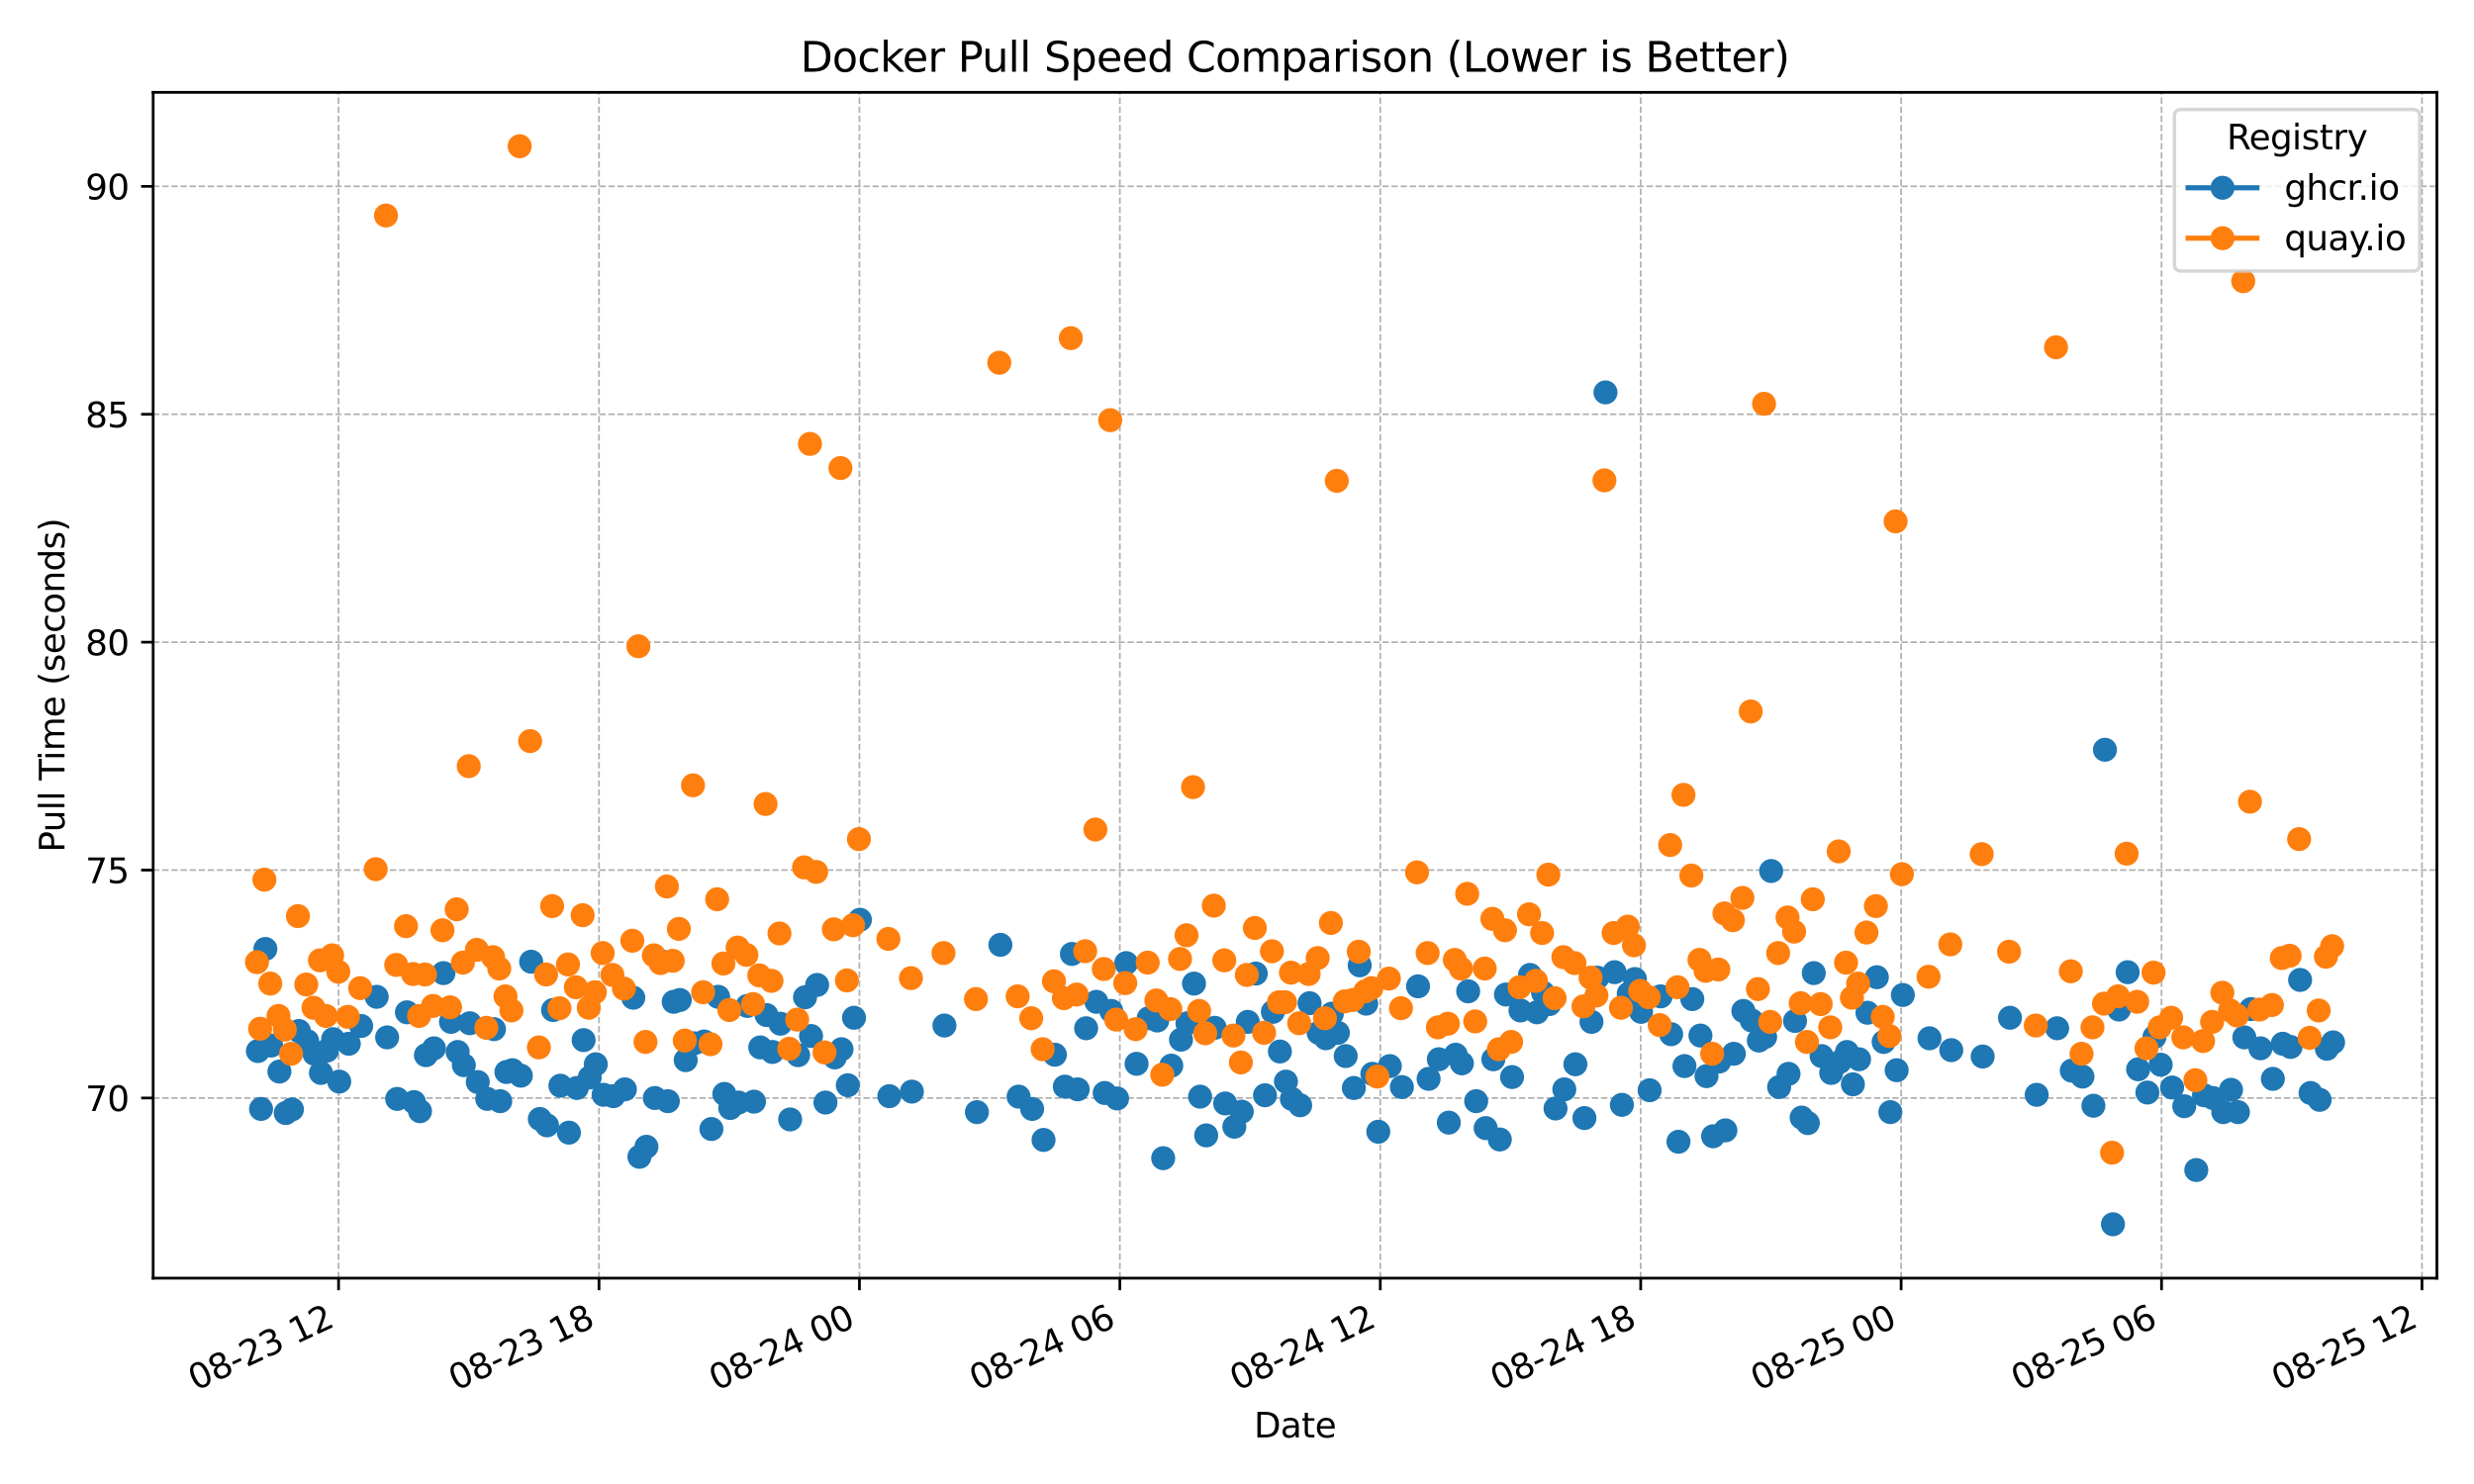 <?xml version="1.0" encoding="utf-8" standalone="no"?>
<!DOCTYPE svg PUBLIC "-//W3C//DTD SVG 1.1//EN"
  "http://www.w3.org/Graphics/SVG/1.1/DTD/svg11.dtd">
<svg xmlns:xlink="http://www.w3.org/1999/xlink" width="720pt" height="432pt" viewBox="0 0 720 432" xmlns="http://www.w3.org/2000/svg" version="1.1">
 <defs>
  <style type="text/css">*{stroke-linejoin: round; stroke-linecap: butt}</style>
 </defs>
 <g id="figure_1">
  <g id="patch_1">
   <path d="M 0 432 
L 720 432 
L 720 0 
L 0 0 
z
" style="fill: #ffffff"/>
  </g>
  <g id="axes_1">
   <g id="patch_2">
    <path d="M 44.57 372.081 
L 709.2 372.081 
L 709.2 26.88 
L 44.57 26.88 
z
" style="fill: #ffffff"/>
   </g>
   <g id="matplotlib.axis_1">
    <g id="xtick_1">
     <g id="line2d_1">
      <path d="M 98.535 372.081 
L 98.535 26.88 
" clip-path="url(#pbcaa9a8789)" style="fill: none; stroke-dasharray: 1.85,0.8; stroke-dashoffset: 0; stroke: #b0b0b0; stroke-width: 0.5"/>
     </g>
     <g id="line2d_2">
      <defs>
       <path id="m520897aab6" d="M 0 0 
L 0 3.5 
" style="stroke: #000000; stroke-width: 0.8"/>
      </defs>
      <g>
       <use xlink:href="#m520897aab6" x="98.535" y="372.081" style="stroke: #000000; stroke-width: 0.8"/>
      </g>
     </g>
     <g id="text_1">
      <!-- 08-23 12 -->
      <g transform="translate(56.908 404.969) rotate(-25) scale(0.1 -0.1)">
       <defs>
        <path id="DejaVuSans-30" d="M 2034 4250 
Q 1547 4250 1301 3770 
Q 1056 3291 1056 2328 
Q 1056 1369 1301 889 
Q 1547 409 2034 409 
Q 2525 409 2770 889 
Q 3016 1369 3016 2328 
Q 3016 3291 2770 3770 
Q 2525 4250 2034 4250 
z
M 2034 4750 
Q 2819 4750 3233 4129 
Q 3647 3509 3647 2328 
Q 3647 1150 3233 529 
Q 2819 -91 2034 -91 
Q 1250 -91 836 529 
Q 422 1150 422 2328 
Q 422 3509 836 4129 
Q 1250 4750 2034 4750 
z
" transform="scale(0.016)"/>
        <path id="DejaVuSans-38" d="M 2034 2216 
Q 1584 2216 1326 1975 
Q 1069 1734 1069 1313 
Q 1069 891 1326 650 
Q 1584 409 2034 409 
Q 2484 409 2743 651 
Q 3003 894 3003 1313 
Q 3003 1734 2745 1975 
Q 2488 2216 2034 2216 
z
M 1403 2484 
Q 997 2584 770 2862 
Q 544 3141 544 3541 
Q 544 4100 942 4425 
Q 1341 4750 2034 4750 
Q 2731 4750 3128 4425 
Q 3525 4100 3525 3541 
Q 3525 3141 3298 2862 
Q 3072 2584 2669 2484 
Q 3125 2378 3379 2068 
Q 3634 1759 3634 1313 
Q 3634 634 3220 271 
Q 2806 -91 2034 -91 
Q 1263 -91 848 271 
Q 434 634 434 1313 
Q 434 1759 690 2068 
Q 947 2378 1403 2484 
z
M 1172 3481 
Q 1172 3119 1398 2916 
Q 1625 2713 2034 2713 
Q 2441 2713 2670 2916 
Q 2900 3119 2900 3481 
Q 2900 3844 2670 4047 
Q 2441 4250 2034 4250 
Q 1625 4250 1398 4047 
Q 1172 3844 1172 3481 
z
" transform="scale(0.016)"/>
        <path id="DejaVuSans-2d" d="M 313 2009 
L 1997 2009 
L 1997 1497 
L 313 1497 
L 313 2009 
z
" transform="scale(0.016)"/>
        <path id="DejaVuSans-32" d="M 1228 531 
L 3431 531 
L 3431 0 
L 469 0 
L 469 531 
Q 828 903 1448 1529 
Q 2069 2156 2228 2338 
Q 2531 2678 2651 2914 
Q 2772 3150 2772 3378 
Q 2772 3750 2511 3984 
Q 2250 4219 1831 4219 
Q 1534 4219 1204 4116 
Q 875 4013 500 3803 
L 500 4441 
Q 881 4594 1212 4672 
Q 1544 4750 1819 4750 
Q 2544 4750 2975 4387 
Q 3406 4025 3406 3419 
Q 3406 3131 3298 2873 
Q 3191 2616 2906 2266 
Q 2828 2175 2409 1742 
Q 1991 1309 1228 531 
z
" transform="scale(0.016)"/>
        <path id="DejaVuSans-33" d="M 2597 2516 
Q 3050 2419 3304 2112 
Q 3559 1806 3559 1356 
Q 3559 666 3084 287 
Q 2609 -91 1734 -91 
Q 1441 -91 1130 -33 
Q 819 25 488 141 
L 488 750 
Q 750 597 1062 519 
Q 1375 441 1716 441 
Q 2309 441 2620 675 
Q 2931 909 2931 1356 
Q 2931 1769 2642 2001 
Q 2353 2234 1838 2234 
L 1294 2234 
L 1294 2753 
L 1863 2753 
Q 2328 2753 2575 2939 
Q 2822 3125 2822 3475 
Q 2822 3834 2567 4026 
Q 2313 4219 1838 4219 
Q 1578 4219 1281 4162 
Q 984 4106 628 3988 
L 628 4550 
Q 988 4650 1302 4700 
Q 1616 4750 1894 4750 
Q 2613 4750 3031 4423 
Q 3450 4097 3450 3541 
Q 3450 3153 3228 2886 
Q 3006 2619 2597 2516 
z
" transform="scale(0.016)"/>
        <path id="DejaVuSans-20" transform="scale(0.016)"/>
        <path id="DejaVuSans-31" d="M 794 531 
L 1825 531 
L 1825 4091 
L 703 3866 
L 703 4441 
L 1819 4666 
L 2450 4666 
L 2450 531 
L 3481 531 
L 3481 0 
L 794 0 
L 794 531 
z
" transform="scale(0.016)"/>
       </defs>
       <use xlink:href="#DejaVuSans-30"/>
       <use xlink:href="#DejaVuSans-38" transform="translate(63.623 0)"/>
       <use xlink:href="#DejaVuSans-2d" transform="translate(127.246 0)"/>
       <use xlink:href="#DejaVuSans-32" transform="translate(163.33 0)"/>
       <use xlink:href="#DejaVuSans-33" transform="translate(226.953 0)"/>
       <use xlink:href="#DejaVuSans-20" transform="translate(290.576 0)"/>
       <use xlink:href="#DejaVuSans-31" transform="translate(322.363 0)"/>
       <use xlink:href="#DejaVuSans-32" transform="translate(385.986 0)"/>
      </g>
     </g>
    </g>
    <g id="xtick_2">
     <g id="line2d_3">
      <path d="M 174.326 372.081 
L 174.326 26.88 
" clip-path="url(#pbcaa9a8789)" style="fill: none; stroke-dasharray: 1.85,0.8; stroke-dashoffset: 0; stroke: #b0b0b0; stroke-width: 0.5"/>
     </g>
     <g id="line2d_4">
      <g>
       <use xlink:href="#m520897aab6" x="174.326" y="372.081" style="stroke: #000000; stroke-width: 0.8"/>
      </g>
     </g>
     <g id="text_2">
      <!-- 08-23 18 -->
      <g transform="translate(132.698 404.969) rotate(-25) scale(0.1 -0.1)">
       <use xlink:href="#DejaVuSans-30"/>
       <use xlink:href="#DejaVuSans-38" transform="translate(63.623 0)"/>
       <use xlink:href="#DejaVuSans-2d" transform="translate(127.246 0)"/>
       <use xlink:href="#DejaVuSans-32" transform="translate(163.33 0)"/>
       <use xlink:href="#DejaVuSans-33" transform="translate(226.953 0)"/>
       <use xlink:href="#DejaVuSans-20" transform="translate(290.576 0)"/>
       <use xlink:href="#DejaVuSans-31" transform="translate(322.363 0)"/>
       <use xlink:href="#DejaVuSans-38" transform="translate(385.986 0)"/>
      </g>
     </g>
    </g>
    <g id="xtick_3">
     <g id="line2d_5">
      <path d="M 250.116 372.081 
L 250.116 26.88 
" clip-path="url(#pbcaa9a8789)" style="fill: none; stroke-dasharray: 1.85,0.8; stroke-dashoffset: 0; stroke: #b0b0b0; stroke-width: 0.5"/>
     </g>
     <g id="line2d_6">
      <g>
       <use xlink:href="#m520897aab6" x="250.116" y="372.081" style="stroke: #000000; stroke-width: 0.8"/>
      </g>
     </g>
     <g id="text_3">
      <!-- 08-24 00 -->
      <g transform="translate(208.489 404.969) rotate(-25) scale(0.1 -0.1)">
       <defs>
        <path id="DejaVuSans-34" d="M 2419 4116 
L 825 1625 
L 2419 1625 
L 2419 4116 
z
M 2253 4666 
L 3047 4666 
L 3047 1625 
L 3713 1625 
L 3713 1100 
L 3047 1100 
L 3047 0 
L 2419 0 
L 2419 1100 
L 313 1100 
L 313 1709 
L 2253 4666 
z
" transform="scale(0.016)"/>
       </defs>
       <use xlink:href="#DejaVuSans-30"/>
       <use xlink:href="#DejaVuSans-38" transform="translate(63.623 0)"/>
       <use xlink:href="#DejaVuSans-2d" transform="translate(127.246 0)"/>
       <use xlink:href="#DejaVuSans-32" transform="translate(163.33 0)"/>
       <use xlink:href="#DejaVuSans-34" transform="translate(226.953 0)"/>
       <use xlink:href="#DejaVuSans-20" transform="translate(290.576 0)"/>
       <use xlink:href="#DejaVuSans-30" transform="translate(322.363 0)"/>
       <use xlink:href="#DejaVuSans-30" transform="translate(385.986 0)"/>
      </g>
     </g>
    </g>
    <g id="xtick_4">
     <g id="line2d_7">
      <path d="M 325.907 372.081 
L 325.907 26.88 
" clip-path="url(#pbcaa9a8789)" style="fill: none; stroke-dasharray: 1.85,0.8; stroke-dashoffset: 0; stroke: #b0b0b0; stroke-width: 0.5"/>
     </g>
     <g id="line2d_8">
      <g>
       <use xlink:href="#m520897aab6" x="325.907" y="372.081" style="stroke: #000000; stroke-width: 0.8"/>
      </g>
     </g>
     <g id="text_4">
      <!-- 08-24 06 -->
      <g transform="translate(284.28 404.969) rotate(-25) scale(0.1 -0.1)">
       <defs>
        <path id="DejaVuSans-36" d="M 2113 2584 
Q 1688 2584 1439 2293 
Q 1191 2003 1191 1497 
Q 1191 994 1439 701 
Q 1688 409 2113 409 
Q 2538 409 2786 701 
Q 3034 994 3034 1497 
Q 3034 2003 2786 2293 
Q 2538 2584 2113 2584 
z
M 3366 4563 
L 3366 3988 
Q 3128 4100 2886 4159 
Q 2644 4219 2406 4219 
Q 1781 4219 1451 3797 
Q 1122 3375 1075 2522 
Q 1259 2794 1537 2939 
Q 1816 3084 2150 3084 
Q 2853 3084 3261 2657 
Q 3669 2231 3669 1497 
Q 3669 778 3244 343 
Q 2819 -91 2113 -91 
Q 1303 -91 875 529 
Q 447 1150 447 2328 
Q 447 3434 972 4092 
Q 1497 4750 2381 4750 
Q 2619 4750 2861 4703 
Q 3103 4656 3366 4563 
z
" transform="scale(0.016)"/>
       </defs>
       <use xlink:href="#DejaVuSans-30"/>
       <use xlink:href="#DejaVuSans-38" transform="translate(63.623 0)"/>
       <use xlink:href="#DejaVuSans-2d" transform="translate(127.246 0)"/>
       <use xlink:href="#DejaVuSans-32" transform="translate(163.33 0)"/>
       <use xlink:href="#DejaVuSans-34" transform="translate(226.953 0)"/>
       <use xlink:href="#DejaVuSans-20" transform="translate(290.576 0)"/>
       <use xlink:href="#DejaVuSans-30" transform="translate(322.363 0)"/>
       <use xlink:href="#DejaVuSans-36" transform="translate(385.986 0)"/>
      </g>
     </g>
    </g>
    <g id="xtick_5">
     <g id="line2d_9">
      <path d="M 401.698 372.081 
L 401.698 26.88 
" clip-path="url(#pbcaa9a8789)" style="fill: none; stroke-dasharray: 1.85,0.8; stroke-dashoffset: 0; stroke: #b0b0b0; stroke-width: 0.5"/>
     </g>
     <g id="line2d_10">
      <g>
       <use xlink:href="#m520897aab6" x="401.698" y="372.081" style="stroke: #000000; stroke-width: 0.8"/>
      </g>
     </g>
     <g id="text_5">
      <!-- 08-24 12 -->
      <g transform="translate(360.07 404.969) rotate(-25) scale(0.1 -0.1)">
       <use xlink:href="#DejaVuSans-30"/>
       <use xlink:href="#DejaVuSans-38" transform="translate(63.623 0)"/>
       <use xlink:href="#DejaVuSans-2d" transform="translate(127.246 0)"/>
       <use xlink:href="#DejaVuSans-32" transform="translate(163.33 0)"/>
       <use xlink:href="#DejaVuSans-34" transform="translate(226.953 0)"/>
       <use xlink:href="#DejaVuSans-20" transform="translate(290.576 0)"/>
       <use xlink:href="#DejaVuSans-31" transform="translate(322.363 0)"/>
       <use xlink:href="#DejaVuSans-32" transform="translate(385.986 0)"/>
      </g>
     </g>
    </g>
    <g id="xtick_6">
     <g id="line2d_11">
      <path d="M 477.488 372.081 
L 477.488 26.88 
" clip-path="url(#pbcaa9a8789)" style="fill: none; stroke-dasharray: 1.85,0.8; stroke-dashoffset: 0; stroke: #b0b0b0; stroke-width: 0.5"/>
     </g>
     <g id="line2d_12">
      <g>
       <use xlink:href="#m520897aab6" x="477.488" y="372.081" style="stroke: #000000; stroke-width: 0.8"/>
      </g>
     </g>
     <g id="text_6">
      <!-- 08-24 18 -->
      <g transform="translate(435.861 404.969) rotate(-25) scale(0.1 -0.1)">
       <use xlink:href="#DejaVuSans-30"/>
       <use xlink:href="#DejaVuSans-38" transform="translate(63.623 0)"/>
       <use xlink:href="#DejaVuSans-2d" transform="translate(127.246 0)"/>
       <use xlink:href="#DejaVuSans-32" transform="translate(163.33 0)"/>
       <use xlink:href="#DejaVuSans-34" transform="translate(226.953 0)"/>
       <use xlink:href="#DejaVuSans-20" transform="translate(290.576 0)"/>
       <use xlink:href="#DejaVuSans-31" transform="translate(322.363 0)"/>
       <use xlink:href="#DejaVuSans-38" transform="translate(385.986 0)"/>
      </g>
     </g>
    </g>
    <g id="xtick_7">
     <g id="line2d_13">
      <path d="M 553.279 372.081 
L 553.279 26.88 
" clip-path="url(#pbcaa9a8789)" style="fill: none; stroke-dasharray: 1.85,0.8; stroke-dashoffset: 0; stroke: #b0b0b0; stroke-width: 0.5"/>
     </g>
     <g id="line2d_14">
      <g>
       <use xlink:href="#m520897aab6" x="553.279" y="372.081" style="stroke: #000000; stroke-width: 0.8"/>
      </g>
     </g>
     <g id="text_7">
      <!-- 08-25 00 -->
      <g transform="translate(511.652 404.969) rotate(-25) scale(0.1 -0.1)">
       <defs>
        <path id="DejaVuSans-35" d="M 691 4666 
L 3169 4666 
L 3169 4134 
L 1269 4134 
L 1269 2991 
Q 1406 3038 1543 3061 
Q 1681 3084 1819 3084 
Q 2600 3084 3056 2656 
Q 3513 2228 3513 1497 
Q 3513 744 3044 326 
Q 2575 -91 1722 -91 
Q 1428 -91 1123 -41 
Q 819 9 494 109 
L 494 744 
Q 775 591 1075 516 
Q 1375 441 1709 441 
Q 2250 441 2565 725 
Q 2881 1009 2881 1497 
Q 2881 1984 2565 2268 
Q 2250 2553 1709 2553 
Q 1456 2553 1204 2497 
Q 953 2441 691 2322 
L 691 4666 
z
" transform="scale(0.016)"/>
       </defs>
       <use xlink:href="#DejaVuSans-30"/>
       <use xlink:href="#DejaVuSans-38" transform="translate(63.623 0)"/>
       <use xlink:href="#DejaVuSans-2d" transform="translate(127.246 0)"/>
       <use xlink:href="#DejaVuSans-32" transform="translate(163.33 0)"/>
       <use xlink:href="#DejaVuSans-35" transform="translate(226.953 0)"/>
       <use xlink:href="#DejaVuSans-20" transform="translate(290.576 0)"/>
       <use xlink:href="#DejaVuSans-30" transform="translate(322.363 0)"/>
       <use xlink:href="#DejaVuSans-30" transform="translate(385.986 0)"/>
      </g>
     </g>
    </g>
    <g id="xtick_8">
     <g id="line2d_15">
      <path d="M 629.069 372.081 
L 629.069 26.88 
" clip-path="url(#pbcaa9a8789)" style="fill: none; stroke-dasharray: 1.85,0.8; stroke-dashoffset: 0; stroke: #b0b0b0; stroke-width: 0.5"/>
     </g>
     <g id="line2d_16">
      <g>
       <use xlink:href="#m520897aab6" x="629.069" y="372.081" style="stroke: #000000; stroke-width: 0.8"/>
      </g>
     </g>
     <g id="text_8">
      <!-- 08-25 06 -->
      <g transform="translate(587.442 404.969) rotate(-25) scale(0.1 -0.1)">
       <use xlink:href="#DejaVuSans-30"/>
       <use xlink:href="#DejaVuSans-38" transform="translate(63.623 0)"/>
       <use xlink:href="#DejaVuSans-2d" transform="translate(127.246 0)"/>
       <use xlink:href="#DejaVuSans-32" transform="translate(163.33 0)"/>
       <use xlink:href="#DejaVuSans-35" transform="translate(226.953 0)"/>
       <use xlink:href="#DejaVuSans-20" transform="translate(290.576 0)"/>
       <use xlink:href="#DejaVuSans-30" transform="translate(322.363 0)"/>
       <use xlink:href="#DejaVuSans-36" transform="translate(385.986 0)"/>
      </g>
     </g>
    </g>
    <g id="xtick_9">
     <g id="line2d_17">
      <path d="M 704.86 372.081 
L 704.86 26.88 
" clip-path="url(#pbcaa9a8789)" style="fill: none; stroke-dasharray: 1.85,0.8; stroke-dashoffset: 0; stroke: #b0b0b0; stroke-width: 0.5"/>
     </g>
     <g id="line2d_18">
      <g>
       <use xlink:href="#m520897aab6" x="704.86" y="372.081" style="stroke: #000000; stroke-width: 0.8"/>
      </g>
     </g>
     <g id="text_9">
      <!-- 08-25 12 -->
      <g transform="translate(663.233 404.969) rotate(-25) scale(0.1 -0.1)">
       <use xlink:href="#DejaVuSans-30"/>
       <use xlink:href="#DejaVuSans-38" transform="translate(63.623 0)"/>
       <use xlink:href="#DejaVuSans-2d" transform="translate(127.246 0)"/>
       <use xlink:href="#DejaVuSans-32" transform="translate(163.33 0)"/>
       <use xlink:href="#DejaVuSans-35" transform="translate(226.953 0)"/>
       <use xlink:href="#DejaVuSans-20" transform="translate(290.576 0)"/>
       <use xlink:href="#DejaVuSans-31" transform="translate(322.363 0)"/>
       <use xlink:href="#DejaVuSans-32" transform="translate(385.986 0)"/>
      </g>
     </g>
    </g>
    <g id="text_10">
     <!-- Date -->
     <g transform="translate(364.934 418.452) scale(0.1 -0.1)">
      <defs>
       <path id="DejaVuSans-44" d="M 1259 4147 
L 1259 519 
L 2022 519 
Q 2988 519 3436 956 
Q 3884 1394 3884 2338 
Q 3884 3275 3436 3711 
Q 2988 4147 2022 4147 
L 1259 4147 
z
M 628 4666 
L 1925 4666 
Q 3281 4666 3915 4102 
Q 4550 3538 4550 2338 
Q 4550 1131 3912 565 
Q 3275 0 1925 0 
L 628 0 
L 628 4666 
z
" transform="scale(0.016)"/>
       <path id="DejaVuSans-61" d="M 2194 1759 
Q 1497 1759 1228 1600 
Q 959 1441 959 1056 
Q 959 750 1161 570 
Q 1363 391 1709 391 
Q 2188 391 2477 730 
Q 2766 1069 2766 1631 
L 2766 1759 
L 2194 1759 
z
M 3341 1997 
L 3341 0 
L 2766 0 
L 2766 531 
Q 2569 213 2275 61 
Q 1981 -91 1556 -91 
Q 1019 -91 701 211 
Q 384 513 384 1019 
Q 384 1609 779 1909 
Q 1175 2209 1959 2209 
L 2766 2209 
L 2766 2266 
Q 2766 2663 2505 2880 
Q 2244 3097 1772 3097 
Q 1472 3097 1187 3025 
Q 903 2953 641 2809 
L 641 3341 
Q 956 3463 1253 3523 
Q 1550 3584 1831 3584 
Q 2591 3584 2966 3190 
Q 3341 2797 3341 1997 
z
" transform="scale(0.016)"/>
       <path id="DejaVuSans-74" d="M 1172 4494 
L 1172 3500 
L 2356 3500 
L 2356 3053 
L 1172 3053 
L 1172 1153 
Q 1172 725 1289 603 
Q 1406 481 1766 481 
L 2356 481 
L 2356 0 
L 1766 0 
Q 1100 0 847 248 
Q 594 497 594 1153 
L 594 3053 
L 172 3053 
L 172 3500 
L 594 3500 
L 594 4494 
L 1172 4494 
z
" transform="scale(0.016)"/>
       <path id="DejaVuSans-65" d="M 3597 1894 
L 3597 1613 
L 953 1613 
Q 991 1019 1311 708 
Q 1631 397 2203 397 
Q 2534 397 2845 478 
Q 3156 559 3463 722 
L 3463 178 
Q 3153 47 2828 -22 
Q 2503 -91 2169 -91 
Q 1331 -91 842 396 
Q 353 884 353 1716 
Q 353 2575 817 3079 
Q 1281 3584 2069 3584 
Q 2775 3584 3186 3129 
Q 3597 2675 3597 1894 
z
M 3022 2063 
Q 3016 2534 2758 2815 
Q 2500 3097 2075 3097 
Q 1594 3097 1305 2825 
Q 1016 2553 972 2059 
L 3022 2063 
z
" transform="scale(0.016)"/>
      </defs>
      <use xlink:href="#DejaVuSans-44"/>
      <use xlink:href="#DejaVuSans-61" transform="translate(77.002 0)"/>
      <use xlink:href="#DejaVuSans-74" transform="translate(138.281 0)"/>
      <use xlink:href="#DejaVuSans-65" transform="translate(177.49 0)"/>
     </g>
    </g>
   </g>
   <g id="matplotlib.axis_2">
    <g id="ytick_1">
     <g id="line2d_19">
      <path d="M 44.57 319.634 
L 709.2 319.634 
" clip-path="url(#pbcaa9a8789)" style="fill: none; stroke-dasharray: 1.85,0.8; stroke-dashoffset: 0; stroke: #b0b0b0; stroke-width: 0.5"/>
     </g>
     <g id="line2d_20">
      <defs>
       <path id="me816ef6fc8" d="M 0 0 
L -3.5 0 
" style="stroke: #000000; stroke-width: 0.8"/>
      </defs>
      <g>
       <use xlink:href="#me816ef6fc8" x="44.57" y="319.634" style="stroke: #000000; stroke-width: 0.8"/>
      </g>
     </g>
     <g id="text_11">
      <!-- 70 -->
      <g transform="translate(24.845 323.433) scale(0.1 -0.1)">
       <defs>
        <path id="DejaVuSans-37" d="M 525 4666 
L 3525 4666 
L 3525 4397 
L 1831 0 
L 1172 0 
L 2766 4134 
L 525 4134 
L 525 4666 
z
" transform="scale(0.016)"/>
       </defs>
       <use xlink:href="#DejaVuSans-37"/>
       <use xlink:href="#DejaVuSans-30" transform="translate(63.623 0)"/>
      </g>
     </g>
    </g>
    <g id="ytick_2">
     <g id="line2d_21">
      <path d="M 44.57 253.287 
L 709.2 253.287 
" clip-path="url(#pbcaa9a8789)" style="fill: none; stroke-dasharray: 1.85,0.8; stroke-dashoffset: 0; stroke: #b0b0b0; stroke-width: 0.5"/>
     </g>
     <g id="line2d_22">
      <g>
       <use xlink:href="#me816ef6fc8" x="44.57" y="253.287" style="stroke: #000000; stroke-width: 0.8"/>
      </g>
     </g>
     <g id="text_12">
      <!-- 75 -->
      <g transform="translate(24.845 257.087) scale(0.1 -0.1)">
       <use xlink:href="#DejaVuSans-37"/>
       <use xlink:href="#DejaVuSans-35" transform="translate(63.623 0)"/>
      </g>
     </g>
    </g>
    <g id="ytick_3">
     <g id="line2d_23">
      <path d="M 44.57 186.941 
L 709.2 186.941 
" clip-path="url(#pbcaa9a8789)" style="fill: none; stroke-dasharray: 1.85,0.8; stroke-dashoffset: 0; stroke: #b0b0b0; stroke-width: 0.5"/>
     </g>
     <g id="line2d_24">
      <g>
       <use xlink:href="#me816ef6fc8" x="44.57" y="186.941" style="stroke: #000000; stroke-width: 0.8"/>
      </g>
     </g>
     <g id="text_13">
      <!-- 80 -->
      <g transform="translate(24.845 190.74) scale(0.1 -0.1)">
       <use xlink:href="#DejaVuSans-38"/>
       <use xlink:href="#DejaVuSans-30" transform="translate(63.623 0)"/>
      </g>
     </g>
    </g>
    <g id="ytick_4">
     <g id="line2d_25">
      <path d="M 44.57 120.594 
L 709.2 120.594 
" clip-path="url(#pbcaa9a8789)" style="fill: none; stroke-dasharray: 1.85,0.8; stroke-dashoffset: 0; stroke: #b0b0b0; stroke-width: 0.5"/>
     </g>
     <g id="line2d_26">
      <g>
       <use xlink:href="#me816ef6fc8" x="44.57" y="120.594" style="stroke: #000000; stroke-width: 0.8"/>
      </g>
     </g>
     <g id="text_14">
      <!-- 85 -->
      <g transform="translate(24.845 124.394) scale(0.1 -0.1)">
       <use xlink:href="#DejaVuSans-38"/>
       <use xlink:href="#DejaVuSans-35" transform="translate(63.623 0)"/>
      </g>
     </g>
    </g>
    <g id="ytick_5">
     <g id="line2d_27">
      <path d="M 44.57 54.248 
L 709.2 54.248 
" clip-path="url(#pbcaa9a8789)" style="fill: none; stroke-dasharray: 1.85,0.8; stroke-dashoffset: 0; stroke: #b0b0b0; stroke-width: 0.5"/>
     </g>
     <g id="line2d_28">
      <g>
       <use xlink:href="#me816ef6fc8" x="44.57" y="54.248" style="stroke: #000000; stroke-width: 0.8"/>
      </g>
     </g>
     <g id="text_15">
      <!-- 90 -->
      <g transform="translate(24.845 58.047) scale(0.1 -0.1)">
       <defs>
        <path id="DejaVuSans-39" d="M 703 97 
L 703 672 
Q 941 559 1184 500 
Q 1428 441 1663 441 
Q 2288 441 2617 861 
Q 2947 1281 2994 2138 
Q 2813 1869 2534 1725 
Q 2256 1581 1919 1581 
Q 1219 1581 811 2004 
Q 403 2428 403 3163 
Q 403 3881 828 4315 
Q 1253 4750 1959 4750 
Q 2769 4750 3195 4129 
Q 3622 3509 3622 2328 
Q 3622 1225 3098 567 
Q 2575 -91 1691 -91 
Q 1453 -91 1209 -44 
Q 966 3 703 97 
z
M 1959 2075 
Q 2384 2075 2632 2365 
Q 2881 2656 2881 3163 
Q 2881 3666 2632 3958 
Q 2384 4250 1959 4250 
Q 1534 4250 1286 3958 
Q 1038 3666 1038 3163 
Q 1038 2656 1286 2365 
Q 1534 2075 1959 2075 
z
" transform="scale(0.016)"/>
       </defs>
       <use xlink:href="#DejaVuSans-39"/>
       <use xlink:href="#DejaVuSans-30" transform="translate(63.623 0)"/>
      </g>
     </g>
    </g>
    <g id="text_16">
     <!-- Pull Time (seconds) -->
     <g transform="translate(18.765 248.105) rotate(-90) scale(0.1 -0.1)">
      <defs>
       <path id="DejaVuSans-50" d="M 1259 4147 
L 1259 2394 
L 2053 2394 
Q 2494 2394 2734 2622 
Q 2975 2850 2975 3272 
Q 2975 3691 2734 3919 
Q 2494 4147 2053 4147 
L 1259 4147 
z
M 628 4666 
L 2053 4666 
Q 2838 4666 3239 4311 
Q 3641 3956 3641 3272 
Q 3641 2581 3239 2228 
Q 2838 1875 2053 1875 
L 1259 1875 
L 1259 0 
L 628 0 
L 628 4666 
z
" transform="scale(0.016)"/>
       <path id="DejaVuSans-75" d="M 544 1381 
L 544 3500 
L 1119 3500 
L 1119 1403 
Q 1119 906 1312 657 
Q 1506 409 1894 409 
Q 2359 409 2629 706 
Q 2900 1003 2900 1516 
L 2900 3500 
L 3475 3500 
L 3475 0 
L 2900 0 
L 2900 538 
Q 2691 219 2414 64 
Q 2138 -91 1772 -91 
Q 1169 -91 856 284 
Q 544 659 544 1381 
z
M 1991 3584 
L 1991 3584 
z
" transform="scale(0.016)"/>
       <path id="DejaVuSans-6c" d="M 603 4863 
L 1178 4863 
L 1178 0 
L 603 0 
L 603 4863 
z
" transform="scale(0.016)"/>
       <path id="DejaVuSans-54" d="M -19 4666 
L 3928 4666 
L 3928 4134 
L 2272 4134 
L 2272 0 
L 1638 0 
L 1638 4134 
L -19 4134 
L -19 4666 
z
" transform="scale(0.016)"/>
       <path id="DejaVuSans-69" d="M 603 3500 
L 1178 3500 
L 1178 0 
L 603 0 
L 603 3500 
z
M 603 4863 
L 1178 4863 
L 1178 4134 
L 603 4134 
L 603 4863 
z
" transform="scale(0.016)"/>
       <path id="DejaVuSans-6d" d="M 3328 2828 
Q 3544 3216 3844 3400 
Q 4144 3584 4550 3584 
Q 5097 3584 5394 3201 
Q 5691 2819 5691 2113 
L 5691 0 
L 5113 0 
L 5113 2094 
Q 5113 2597 4934 2840 
Q 4756 3084 4391 3084 
Q 3944 3084 3684 2787 
Q 3425 2491 3425 1978 
L 3425 0 
L 2847 0 
L 2847 2094 
Q 2847 2600 2669 2842 
Q 2491 3084 2119 3084 
Q 1678 3084 1418 2786 
Q 1159 2488 1159 1978 
L 1159 0 
L 581 0 
L 581 3500 
L 1159 3500 
L 1159 2956 
Q 1356 3278 1631 3431 
Q 1906 3584 2284 3584 
Q 2666 3584 2933 3390 
Q 3200 3197 3328 2828 
z
" transform="scale(0.016)"/>
       <path id="DejaVuSans-28" d="M 1984 4856 
Q 1566 4138 1362 3434 
Q 1159 2731 1159 2009 
Q 1159 1288 1364 580 
Q 1569 -128 1984 -844 
L 1484 -844 
Q 1016 -109 783 600 
Q 550 1309 550 2009 
Q 550 2706 781 3412 
Q 1013 4119 1484 4856 
L 1984 4856 
z
" transform="scale(0.016)"/>
       <path id="DejaVuSans-73" d="M 2834 3397 
L 2834 2853 
Q 2591 2978 2328 3040 
Q 2066 3103 1784 3103 
Q 1356 3103 1142 2972 
Q 928 2841 928 2578 
Q 928 2378 1081 2264 
Q 1234 2150 1697 2047 
L 1894 2003 
Q 2506 1872 2764 1633 
Q 3022 1394 3022 966 
Q 3022 478 2636 193 
Q 2250 -91 1575 -91 
Q 1294 -91 989 -36 
Q 684 19 347 128 
L 347 722 
Q 666 556 975 473 
Q 1284 391 1588 391 
Q 1994 391 2212 530 
Q 2431 669 2431 922 
Q 2431 1156 2273 1281 
Q 2116 1406 1581 1522 
L 1381 1569 
Q 847 1681 609 1914 
Q 372 2147 372 2553 
Q 372 3047 722 3315 
Q 1072 3584 1716 3584 
Q 2034 3584 2315 3537 
Q 2597 3491 2834 3397 
z
" transform="scale(0.016)"/>
       <path id="DejaVuSans-63" d="M 3122 3366 
L 3122 2828 
Q 2878 2963 2633 3030 
Q 2388 3097 2138 3097 
Q 1578 3097 1268 2742 
Q 959 2388 959 1747 
Q 959 1106 1268 751 
Q 1578 397 2138 397 
Q 2388 397 2633 464 
Q 2878 531 3122 666 
L 3122 134 
Q 2881 22 2623 -34 
Q 2366 -91 2075 -91 
Q 1284 -91 818 406 
Q 353 903 353 1747 
Q 353 2603 823 3093 
Q 1294 3584 2113 3584 
Q 2378 3584 2631 3529 
Q 2884 3475 3122 3366 
z
" transform="scale(0.016)"/>
       <path id="DejaVuSans-6f" d="M 1959 3097 
Q 1497 3097 1228 2736 
Q 959 2375 959 1747 
Q 959 1119 1226 758 
Q 1494 397 1959 397 
Q 2419 397 2687 759 
Q 2956 1122 2956 1747 
Q 2956 2369 2687 2733 
Q 2419 3097 1959 3097 
z
M 1959 3584 
Q 2709 3584 3137 3096 
Q 3566 2609 3566 1747 
Q 3566 888 3137 398 
Q 2709 -91 1959 -91 
Q 1206 -91 779 398 
Q 353 888 353 1747 
Q 353 2609 779 3096 
Q 1206 3584 1959 3584 
z
" transform="scale(0.016)"/>
       <path id="DejaVuSans-6e" d="M 3513 2113 
L 3513 0 
L 2938 0 
L 2938 2094 
Q 2938 2591 2744 2837 
Q 2550 3084 2163 3084 
Q 1697 3084 1428 2787 
Q 1159 2491 1159 1978 
L 1159 0 
L 581 0 
L 581 3500 
L 1159 3500 
L 1159 2956 
Q 1366 3272 1645 3428 
Q 1925 3584 2291 3584 
Q 2894 3584 3203 3211 
Q 3513 2838 3513 2113 
z
" transform="scale(0.016)"/>
       <path id="DejaVuSans-64" d="M 2906 2969 
L 2906 4863 
L 3481 4863 
L 3481 0 
L 2906 0 
L 2906 525 
Q 2725 213 2448 61 
Q 2172 -91 1784 -91 
Q 1150 -91 751 415 
Q 353 922 353 1747 
Q 353 2572 751 3078 
Q 1150 3584 1784 3584 
Q 2172 3584 2448 3432 
Q 2725 3281 2906 2969 
z
M 947 1747 
Q 947 1113 1208 752 
Q 1469 391 1925 391 
Q 2381 391 2643 752 
Q 2906 1113 2906 1747 
Q 2906 2381 2643 2742 
Q 2381 3103 1925 3103 
Q 1469 3103 1208 2742 
Q 947 2381 947 1747 
z
" transform="scale(0.016)"/>
       <path id="DejaVuSans-29" d="M 513 4856 
L 1013 4856 
Q 1481 4119 1714 3412 
Q 1947 2706 1947 2009 
Q 1947 1309 1714 600 
Q 1481 -109 1013 -844 
L 513 -844 
Q 928 -128 1133 580 
Q 1338 1288 1338 2009 
Q 1338 2731 1133 3434 
Q 928 4138 513 4856 
z
" transform="scale(0.016)"/>
      </defs>
      <use xlink:href="#DejaVuSans-50"/>
      <use xlink:href="#DejaVuSans-75" transform="translate(58.553 0)"/>
      <use xlink:href="#DejaVuSans-6c" transform="translate(121.932 0)"/>
      <use xlink:href="#DejaVuSans-6c" transform="translate(149.715 0)"/>
      <use xlink:href="#DejaVuSans-20" transform="translate(177.498 0)"/>
      <use xlink:href="#DejaVuSans-54" transform="translate(209.285 0)"/>
      <use xlink:href="#DejaVuSans-69" transform="translate(267.244 0)"/>
      <use xlink:href="#DejaVuSans-6d" transform="translate(295.027 0)"/>
      <use xlink:href="#DejaVuSans-65" transform="translate(392.439 0)"/>
      <use xlink:href="#DejaVuSans-20" transform="translate(453.963 0)"/>
      <use xlink:href="#DejaVuSans-28" transform="translate(485.75 0)"/>
      <use xlink:href="#DejaVuSans-73" transform="translate(524.764 0)"/>
      <use xlink:href="#DejaVuSans-65" transform="translate(576.863 0)"/>
      <use xlink:href="#DejaVuSans-63" transform="translate(638.387 0)"/>
      <use xlink:href="#DejaVuSans-6f" transform="translate(693.367 0)"/>
      <use xlink:href="#DejaVuSans-6e" transform="translate(754.549 0)"/>
      <use xlink:href="#DejaVuSans-64" transform="translate(817.928 0)"/>
      <use xlink:href="#DejaVuSans-73" transform="translate(881.404 0)"/>
      <use xlink:href="#DejaVuSans-29" transform="translate(933.504 0)"/>
     </g>
    </g>
   </g>
   <g id="line2d_29">
    <path d="M 678.99 303.445 
" clip-path="url(#pbcaa9a8789)" style="fill: none; stroke: #1f77b4; stroke-width: 1.5; stroke-linecap: square"/>
    <defs>
     <path id="m16bc84e4ea" d="M 0 3 
C 0.796 3 1.559 2.684 2.121 2.121 
C 2.684 1.559 3 0.796 3 0 
C 3 -0.796 2.684 -1.559 2.121 -2.121 
C 1.559 -2.684 0.796 -3 0 -3 
C -0.796 -3 -1.559 -2.684 -2.121 -2.121 
C -2.684 -1.559 -3 -0.796 -3 0 
C -3 0.796 -2.684 1.559 -2.121 2.121 
C -1.559 2.684 -0.796 3 0 3 
z
" style="stroke: #1f77b4"/>
    </defs>
    <g clip-path="url(#pbcaa9a8789)">
     <use xlink:href="#m16bc84e4ea" x="75.058" y="305.966" style="fill: #1f77b4; stroke: #1f77b4"/>
     <use xlink:href="#m16bc84e4ea" x="75.97" y="322.818" style="fill: #1f77b4; stroke: #1f77b4"/>
     <use xlink:href="#m16bc84e4ea" x="77.233" y="276.243" style="fill: #1f77b4; stroke: #1f77b4"/>
     <use xlink:href="#m16bc84e4ea" x="78.924" y="304.374" style="fill: #1f77b4; stroke: #1f77b4"/>
     <use xlink:href="#m16bc84e4ea" x="81.317" y="311.938" style="fill: #1f77b4; stroke: #1f77b4"/>
     <use xlink:href="#m16bc84e4ea" x="83.156" y="324.013" style="fill: #1f77b4; stroke: #1f77b4"/>
     <use xlink:href="#m16bc84e4ea" x="84.963" y="322.951" style="fill: #1f77b4; stroke: #1f77b4"/>
     <use xlink:href="#m16bc84e4ea" x="86.988" y="300.128" style="fill: #1f77b4; stroke: #1f77b4"/>
     <use xlink:href="#m16bc84e4ea" x="89.405" y="303.047" style="fill: #1f77b4; stroke: #1f77b4"/>
     <use xlink:href="#m16bc84e4ea" x="91.511" y="306.763" style="fill: #1f77b4; stroke: #1f77b4"/>
     <use xlink:href="#m16bc84e4ea" x="93.402" y="312.336" style="fill: #1f77b4; stroke: #1f77b4"/>
     <use xlink:href="#m16bc84e4ea" x="95.146" y="305.834" style="fill: #1f77b4; stroke: #1f77b4"/>
     <use xlink:href="#m16bc84e4ea" x="96.942" y="302.516" style="fill: #1f77b4; stroke: #1f77b4"/>
     <use xlink:href="#m16bc84e4ea" x="98.728" y="314.857" style="fill: #1f77b4; stroke: #1f77b4"/>
     <use xlink:href="#m16bc84e4ea" x="101.514" y="303.843" style="fill: #1f77b4; stroke: #1f77b4"/>
     <use xlink:href="#m16bc84e4ea" x="105.107" y="298.668" style="fill: #1f77b4; stroke: #1f77b4"/>
     <use xlink:href="#m16bc84e4ea" x="109.627" y="290.176" style="fill: #1f77b4; stroke: #1f77b4"/>
     <use xlink:href="#m16bc84e4ea" x="112.669" y="301.986" style="fill: #1f77b4; stroke: #1f77b4"/>
     <use xlink:href="#m16bc84e4ea" x="115.585" y="319.899" style="fill: #1f77b4; stroke: #1f77b4"/>
     <use xlink:href="#m16bc84e4ea" x="118.427" y="294.688" style="fill: #1f77b4; stroke: #1f77b4"/>
     <use xlink:href="#m16bc84e4ea" x="120.462" y="320.828" style="fill: #1f77b4; stroke: #1f77b4"/>
     <use xlink:href="#m16bc84e4ea" x="122.234" y="323.482" style="fill: #1f77b4; stroke: #1f77b4"/>
     <use xlink:href="#m16bc84e4ea" x="123.957" y="307.161" style="fill: #1f77b4; stroke: #1f77b4"/>
     <use xlink:href="#m16bc84e4ea" x="126.286" y="305.17" style="fill: #1f77b4; stroke: #1f77b4"/>
     <use xlink:href="#m16bc84e4ea" x="129.055" y="283.276" style="fill: #1f77b4; stroke: #1f77b4"/>
     <use xlink:href="#m16bc84e4ea" x="131.251" y="297.474" style="fill: #1f77b4; stroke: #1f77b4"/>
     <use xlink:href="#m16bc84e4ea" x="133.195" y="306.232" style="fill: #1f77b4; stroke: #1f77b4"/>
     <use xlink:href="#m16bc84e4ea" x="134.988" y="310.08" style="fill: #1f77b4; stroke: #1f77b4"/>
     <use xlink:href="#m16bc84e4ea" x="136.711" y="297.872" style="fill: #1f77b4; stroke: #1f77b4"/>
     <use xlink:href="#m16bc84e4ea" x="139.041" y="314.99" style="fill: #1f77b4; stroke: #1f77b4"/>
     <use xlink:href="#m16bc84e4ea" x="141.813" y="319.899" style="fill: #1f77b4; stroke: #1f77b4"/>
     <use xlink:href="#m16bc84e4ea" x="143.764" y="299.597" style="fill: #1f77b4; stroke: #1f77b4"/>
     <use xlink:href="#m16bc84e4ea" x="145.582" y="320.563" style="fill: #1f77b4; stroke: #1f77b4"/>
     <use xlink:href="#m16bc84e4ea" x="147.378" y="312.07" style="fill: #1f77b4; stroke: #1f77b4"/>
     <use xlink:href="#m16bc84e4ea" x="149.115" y="311.54" style="fill: #1f77b4; stroke: #1f77b4"/>
     <use xlink:href="#m16bc84e4ea" x="151.575" y="313.132" style="fill: #1f77b4; stroke: #1f77b4"/>
     <use xlink:href="#m16bc84e4ea" x="154.578" y="279.959" style="fill: #1f77b4; stroke: #1f77b4"/>
     <use xlink:href="#m16bc84e4ea" x="157.101" y="325.738" style="fill: #1f77b4; stroke: #1f77b4"/>
     <use xlink:href="#m16bc84e4ea" x="159.199" y="327.595" style="fill: #1f77b4; stroke: #1f77b4"/>
     <use xlink:href="#m16bc84e4ea" x="160.961" y="294.024" style="fill: #1f77b4; stroke: #1f77b4"/>
     <use xlink:href="#m16bc84e4ea" x="163.091" y="316.051" style="fill: #1f77b4; stroke: #1f77b4"/>
     <use xlink:href="#m16bc84e4ea" x="165.575" y="329.718" style="fill: #1f77b4; stroke: #1f77b4"/>
     <use xlink:href="#m16bc84e4ea" x="167.87" y="316.715" style="fill: #1f77b4; stroke: #1f77b4"/>
     <use xlink:href="#m16bc84e4ea" x="169.845" y="302.782" style="fill: #1f77b4; stroke: #1f77b4"/>
     <use xlink:href="#m16bc84e4ea" x="171.617" y="313.663" style="fill: #1f77b4; stroke: #1f77b4"/>
     <use xlink:href="#m16bc84e4ea" x="173.389" y="309.815" style="fill: #1f77b4; stroke: #1f77b4"/>
     <use xlink:href="#m16bc84e4ea" x="175.666" y="318.705" style="fill: #1f77b4; stroke: #1f77b4"/>
     <use xlink:href="#m16bc84e4ea" x="178.498" y="319.103" style="fill: #1f77b4; stroke: #1f77b4"/>
     <use xlink:href="#m16bc84e4ea" x="181.859" y="317.113" style="fill: #1f77b4; stroke: #1f77b4"/>
     <use xlink:href="#m16bc84e4ea" x="184.301" y="290.441" style="fill: #1f77b4; stroke: #1f77b4"/>
     <use xlink:href="#m16bc84e4ea" x="186.094" y="336.751" style="fill: #1f77b4; stroke: #1f77b4"/>
     <use xlink:href="#m16bc84e4ea" x="188.126" y="333.832" style="fill: #1f77b4; stroke: #1f77b4"/>
     <use xlink:href="#m16bc84e4ea" x="190.565" y="319.634" style="fill: #1f77b4; stroke: #1f77b4"/>
     <use xlink:href="#m16bc84e4ea" x="192.484" y="279.826" style="fill: #1f77b4; stroke: #1f77b4"/>
     <use xlink:href="#m16bc84e4ea" x="194.365" y="320.563" style="fill: #1f77b4; stroke: #1f77b4"/>
     <use xlink:href="#m16bc84e4ea" x="196.063" y="291.636" style="fill: #1f77b4; stroke: #1f77b4"/>
     <use xlink:href="#m16bc84e4ea" x="197.845" y="291.105" style="fill: #1f77b4; stroke: #1f77b4"/>
     <use xlink:href="#m16bc84e4ea" x="199.554" y="308.62" style="fill: #1f77b4; stroke: #1f77b4"/>
     <use xlink:href="#m16bc84e4ea" x="201.965" y="303.711" style="fill: #1f77b4; stroke: #1f77b4"/>
     <use xlink:href="#m16bc84e4ea" x="204.905" y="303.18" style="fill: #1f77b4; stroke: #1f77b4"/>
     <use xlink:href="#m16bc84e4ea" x="207.039" y="328.657" style="fill: #1f77b4; stroke: #1f77b4"/>
     <use xlink:href="#m16bc84e4ea" x="208.993" y="290.176" style="fill: #1f77b4; stroke: #1f77b4"/>
     <use xlink:href="#m16bc84e4ea" x="210.807" y="318.44" style="fill: #1f77b4; stroke: #1f77b4"/>
     <use xlink:href="#m16bc84e4ea" x="212.526" y="322.553" style="fill: #1f77b4; stroke: #1f77b4"/>
     <use xlink:href="#m16bc84e4ea" x="214.944" y="320.961" style="fill: #1f77b4; stroke: #1f77b4"/>
     <use xlink:href="#m16bc84e4ea" x="217.495" y="292.83" style="fill: #1f77b4; stroke: #1f77b4"/>
     <use xlink:href="#m16bc84e4ea" x="219.432" y="320.695" style="fill: #1f77b4; stroke: #1f77b4"/>
     <use xlink:href="#m16bc84e4ea" x="221.249" y="304.905" style="fill: #1f77b4; stroke: #1f77b4"/>
     <use xlink:href="#m16bc84e4ea" x="223.077" y="295.484" style="fill: #1f77b4; stroke: #1f77b4"/>
     <use xlink:href="#m16bc84e4ea" x="224.804" y="306.232" style="fill: #1f77b4; stroke: #1f77b4"/>
     <use xlink:href="#m16bc84e4ea" x="227.123" y="298.005" style="fill: #1f77b4; stroke: #1f77b4"/>
     <use xlink:href="#m16bc84e4ea" x="229.955" y="325.87" style="fill: #1f77b4; stroke: #1f77b4"/>
     <use xlink:href="#m16bc84e4ea" x="232.271" y="307.161" style="fill: #1f77b4; stroke: #1f77b4"/>
     <use xlink:href="#m16bc84e4ea" x="234.288" y="290.309" style="fill: #1f77b4; stroke: #1f77b4"/>
     <use xlink:href="#m16bc84e4ea" x="236.036" y="301.588" style="fill: #1f77b4; stroke: #1f77b4"/>
     <use xlink:href="#m16bc84e4ea" x="237.8" y="286.726" style="fill: #1f77b4; stroke: #1f77b4"/>
     <use xlink:href="#m16bc84e4ea" x="240.229" y="320.961" style="fill: #1f77b4; stroke: #1f77b4"/>
     <use xlink:href="#m16bc84e4ea" x="242.944" y="307.824" style="fill: #1f77b4; stroke: #1f77b4"/>
     <use xlink:href="#m16bc84e4ea" x="244.909" y="305.436" style="fill: #1f77b4; stroke: #1f77b4"/>
     <use xlink:href="#m16bc84e4ea" x="246.741" y="315.918" style="fill: #1f77b4; stroke: #1f77b4"/>
     <use xlink:href="#m16bc84e4ea" x="248.541" y="296.28" style="fill: #1f77b4; stroke: #1f77b4"/>
     <use xlink:href="#m16bc84e4ea" x="250.26" y="267.751" style="fill: #1f77b4; stroke: #1f77b4"/>
     <use xlink:href="#m16bc84e4ea" x="258.822" y="319.103" style="fill: #1f77b4; stroke: #1f77b4"/>
     <use xlink:href="#m16bc84e4ea" x="265.38" y="317.776" style="fill: #1f77b4; stroke: #1f77b4"/>
     <use xlink:href="#m16bc84e4ea" x="274.857" y="298.536" style="fill: #1f77b4; stroke: #1f77b4"/>
     <use xlink:href="#m16bc84e4ea" x="284.303" y="323.747" style="fill: #1f77b4; stroke: #1f77b4"/>
     <use xlink:href="#m16bc84e4ea" x="291.138" y="275.049" style="fill: #1f77b4; stroke: #1f77b4"/>
     <use xlink:href="#m16bc84e4ea" x="296.443" y="319.236" style="fill: #1f77b4; stroke: #1f77b4"/>
     <use xlink:href="#m16bc84e4ea" x="300.387" y="322.818" style="fill: #1f77b4; stroke: #1f77b4"/>
     <use xlink:href="#m16bc84e4ea" x="303.7" y="331.842" style="fill: #1f77b4; stroke: #1f77b4"/>
     <use xlink:href="#m16bc84e4ea" x="306.998" y="307.028" style="fill: #1f77b4; stroke: #1f77b4"/>
     <use xlink:href="#m16bc84e4ea" x="309.893" y="316.316" style="fill: #1f77b4; stroke: #1f77b4"/>
     <use xlink:href="#m16bc84e4ea" x="311.956" y="277.703" style="fill: #1f77b4; stroke: #1f77b4"/>
     <use xlink:href="#m16bc84e4ea" x="313.626" y="317.113" style="fill: #1f77b4; stroke: #1f77b4"/>
     <use xlink:href="#m16bc84e4ea" x="316.093" y="299.332" style="fill: #1f77b4; stroke: #1f77b4"/>
     <use xlink:href="#m16bc84e4ea" x="319.075" y="291.636" style="fill: #1f77b4; stroke: #1f77b4"/>
     <use xlink:href="#m16bc84e4ea" x="321.496" y="318.174" style="fill: #1f77b4; stroke: #1f77b4"/>
     <use xlink:href="#m16bc84e4ea" x="323.412" y="294.289" style="fill: #1f77b4; stroke: #1f77b4"/>
     <use xlink:href="#m16bc84e4ea" x="325.104" y="319.767" style="fill: #1f77b4; stroke: #1f77b4"/>
     <use xlink:href="#m16bc84e4ea" x="327.753" y="280.357" style="fill: #1f77b4; stroke: #1f77b4"/>
     <use xlink:href="#m16bc84e4ea" x="330.774" y="309.682" style="fill: #1f77b4; stroke: #1f77b4"/>
     <use xlink:href="#m16bc84e4ea" x="334.283" y="296.413" style="fill: #1f77b4; stroke: #1f77b4"/>
     <use xlink:href="#m16bc84e4ea" x="336.795" y="297.076" style="fill: #1f77b4; stroke: #1f77b4"/>
     <use xlink:href="#m16bc84e4ea" x="338.518" y="337.149" style="fill: #1f77b4; stroke: #1f77b4"/>
     <use xlink:href="#m16bc84e4ea" x="340.872" y="310.213" style="fill: #1f77b4; stroke: #1f77b4"/>
     <use xlink:href="#m16bc84e4ea" x="343.7" y="302.649" style="fill: #1f77b4; stroke: #1f77b4"/>
     <use xlink:href="#m16bc84e4ea" x="345.588" y="297.872" style="fill: #1f77b4; stroke: #1f77b4"/>
     <use xlink:href="#m16bc84e4ea" x="347.49" y="286.328" style="fill: #1f77b4; stroke: #1f77b4"/>
     <use xlink:href="#m16bc84e4ea" x="349.258" y="319.236" style="fill: #1f77b4; stroke: #1f77b4"/>
     <use xlink:href="#m16bc84e4ea" x="351.034" y="330.515" style="fill: #1f77b4; stroke: #1f77b4"/>
     <use xlink:href="#m16bc84e4ea" x="353.521" y="299.199" style="fill: #1f77b4; stroke: #1f77b4"/>
     <use xlink:href="#m16bc84e4ea" x="356.567" y="321.226" style="fill: #1f77b4; stroke: #1f77b4"/>
     <use xlink:href="#m16bc84e4ea" x="359.227" y="327.993" style="fill: #1f77b4; stroke: #1f77b4"/>
     <use xlink:href="#m16bc84e4ea" x="361.388" y="323.615" style="fill: #1f77b4; stroke: #1f77b4"/>
     <use xlink:href="#m16bc84e4ea" x="363.132" y="297.474" style="fill: #1f77b4; stroke: #1f77b4"/>
     <use xlink:href="#m16bc84e4ea" x="365.466" y="283.409" style="fill: #1f77b4; stroke: #1f77b4"/>
     <use xlink:href="#m16bc84e4ea" x="368.146" y="318.838" style="fill: #1f77b4; stroke: #1f77b4"/>
     <use xlink:href="#m16bc84e4ea" x="370.445" y="294.555" style="fill: #1f77b4; stroke: #1f77b4"/>
     <use xlink:href="#m16bc84e4ea" x="372.487" y="306.099" style="fill: #1f77b4; stroke: #1f77b4"/>
     <use xlink:href="#m16bc84e4ea" x="374.245" y="314.857" style="fill: #1f77b4; stroke: #1f77b4"/>
     <use xlink:href="#m16bc84e4ea" x="375.971" y="319.899" style="fill: #1f77b4; stroke: #1f77b4"/>
     <use xlink:href="#m16bc84e4ea" x="378.382" y="321.757" style="fill: #1f77b4; stroke: #1f77b4"/>
     <use xlink:href="#m16bc84e4ea" x="381.115" y="292.034" style="fill: #1f77b4; stroke: #1f77b4"/>
     <use xlink:href="#m16bc84e4ea" x="383.761" y="300.659" style="fill: #1f77b4; stroke: #1f77b4"/>
     <use xlink:href="#m16bc84e4ea" x="385.862" y="302.251" style="fill: #1f77b4; stroke: #1f77b4"/>
     <use xlink:href="#m16bc84e4ea" x="387.606" y="295.086" style="fill: #1f77b4; stroke: #1f77b4"/>
     <use xlink:href="#m16bc84e4ea" x="389.357" y="300.659" style="fill: #1f77b4; stroke: #1f77b4"/>
     <use xlink:href="#m16bc84e4ea" x="391.634" y="307.426" style="fill: #1f77b4; stroke: #1f77b4"/>
     <use xlink:href="#m16bc84e4ea" x="394.003" y="316.715" style="fill: #1f77b4; stroke: #1f77b4"/>
     <use xlink:href="#m16bc84e4ea" x="395.712" y="281.02" style="fill: #1f77b4; stroke: #1f77b4"/>
     <use xlink:href="#m16bc84e4ea" x="397.596" y="292.166" style="fill: #1f77b4; stroke: #1f77b4"/>
     <use xlink:href="#m16bc84e4ea" x="399.389" y="312.601" style="fill: #1f77b4; stroke: #1f77b4"/>
     <use xlink:href="#m16bc84e4ea" x="401.122" y="329.453" style="fill: #1f77b4; stroke: #1f77b4"/>
     <use xlink:href="#m16bc84e4ea" x="404.48" y="310.345" style="fill: #1f77b4; stroke: #1f77b4"/>
     <use xlink:href="#m16bc84e4ea" x="407.989" y="316.449" style="fill: #1f77b4; stroke: #1f77b4"/>
     <use xlink:href="#m16bc84e4ea" x="412.687" y="287.124" style="fill: #1f77b4; stroke: #1f77b4"/>
     <use xlink:href="#m16bc84e4ea" x="415.761" y="314.061" style="fill: #1f77b4; stroke: #1f77b4"/>
     <use xlink:href="#m16bc84e4ea" x="418.74" y="308.355" style="fill: #1f77b4; stroke: #1f77b4"/>
     <use xlink:href="#m16bc84e4ea" x="421.638" y="326.799" style="fill: #1f77b4; stroke: #1f77b4"/>
     <use xlink:href="#m16bc84e4ea" x="423.652" y="307.028" style="fill: #1f77b4; stroke: #1f77b4"/>
     <use xlink:href="#m16bc84e4ea" x="425.449" y="309.549" style="fill: #1f77b4; stroke: #1f77b4"/>
     <use xlink:href="#m16bc84e4ea" x="427.277" y="288.584" style="fill: #1f77b4; stroke: #1f77b4"/>
     <use xlink:href="#m16bc84e4ea" x="429.607" y="320.563" style="fill: #1f77b4; stroke: #1f77b4"/>
     <use xlink:href="#m16bc84e4ea" x="432.365" y="328.392" style="fill: #1f77b4; stroke: #1f77b4"/>
     <use xlink:href="#m16bc84e4ea" x="434.6" y="308.355" style="fill: #1f77b4; stroke: #1f77b4"/>
     <use xlink:href="#m16bc84e4ea" x="436.484" y="331.709" style="fill: #1f77b4; stroke: #1f77b4"/>
     <use xlink:href="#m16bc84e4ea" x="438.27" y="289.513" style="fill: #1f77b4; stroke: #1f77b4"/>
     <use xlink:href="#m16bc84e4ea" x="440.049" y="313.53" style="fill: #1f77b4; stroke: #1f77b4"/>
     <use xlink:href="#m16bc84e4ea" x="442.502" y="294.157" style="fill: #1f77b4; stroke: #1f77b4"/>
     <use xlink:href="#m16bc84e4ea" x="445.267" y="283.807" style="fill: #1f77b4; stroke: #1f77b4"/>
     <use xlink:href="#m16bc84e4ea" x="447.281" y="294.688" style="fill: #1f77b4; stroke: #1f77b4"/>
     <use xlink:href="#m16bc84e4ea" x="449.07" y="288.982" style="fill: #1f77b4; stroke: #1f77b4"/>
     <use xlink:href="#m16bc84e4ea" x="450.898" y="292.299" style="fill: #1f77b4; stroke: #1f77b4"/>
     <use xlink:href="#m16bc84e4ea" x="452.698" y="322.686" style="fill: #1f77b4; stroke: #1f77b4"/>
     <use xlink:href="#m16bc84e4ea" x="455.256" y="317.113" style="fill: #1f77b4; stroke: #1f77b4"/>
     <use xlink:href="#m16bc84e4ea" x="458.47" y="309.815" style="fill: #1f77b4; stroke: #1f77b4"/>
     <use xlink:href="#m16bc84e4ea" x="461.106" y="325.472" style="fill: #1f77b4; stroke: #1f77b4"/>
     <use xlink:href="#m16bc84e4ea" x="463.169" y="297.474" style="fill: #1f77b4; stroke: #1f77b4"/>
     <use xlink:href="#m16bc84e4ea" x="464.878" y="284.603" style="fill: #1f77b4; stroke: #1f77b4"/>
     <use xlink:href="#m16bc84e4ea" x="467.239" y="114.225" style="fill: #1f77b4; stroke: #1f77b4"/>
     <use xlink:href="#m16bc84e4ea" x="469.881" y="283.011" style="fill: #1f77b4; stroke: #1f77b4"/>
     <use xlink:href="#m16bc84e4ea" x="472.011" y="321.624" style="fill: #1f77b4; stroke: #1f77b4"/>
     <use xlink:href="#m16bc84e4ea" x="474.015" y="289.247" style="fill: #1f77b4; stroke: #1f77b4"/>
     <use xlink:href="#m16bc84e4ea" x="475.801" y="285.001" style="fill: #1f77b4; stroke: #1f77b4"/>
     <use xlink:href="#m16bc84e4ea" x="477.594" y="294.555" style="fill: #1f77b4; stroke: #1f77b4"/>
     <use xlink:href="#m16bc84e4ea" x="480.085" y="317.378" style="fill: #1f77b4; stroke: #1f77b4"/>
     <use xlink:href="#m16bc84e4ea" x="483.292" y="290.043" style="fill: #1f77b4; stroke: #1f77b4"/>
     <use xlink:href="#m16bc84e4ea" x="486.355" y="301.057" style="fill: #1f77b4; stroke: #1f77b4"/>
     <use xlink:href="#m16bc84e4ea" x="488.478" y="332.372" style="fill: #1f77b4; stroke: #1f77b4"/>
     <use xlink:href="#m16bc84e4ea" x="490.225" y="310.345" style="fill: #1f77b4; stroke: #1f77b4"/>
     <use xlink:href="#m16bc84e4ea" x="492.51" y="290.839" style="fill: #1f77b4; stroke: #1f77b4"/>
     <use xlink:href="#m16bc84e4ea" x="494.874" y="301.455" style="fill: #1f77b4; stroke: #1f77b4"/>
     <use xlink:href="#m16bc84e4ea" x="496.643" y="313.265" style="fill: #1f77b4; stroke: #1f77b4"/>
     <use xlink:href="#m16bc84e4ea" x="498.552" y="330.78" style="fill: #1f77b4; stroke: #1f77b4"/>
     <use xlink:href="#m16bc84e4ea" x="500.355" y="309.018" style="fill: #1f77b4; stroke: #1f77b4"/>
     <use xlink:href="#m16bc84e4ea" x="502.134" y="329.055" style="fill: #1f77b4; stroke: #1f77b4"/>
     <use xlink:href="#m16bc84e4ea" x="504.59" y="306.763" style="fill: #1f77b4; stroke: #1f77b4"/>
     <use xlink:href="#m16bc84e4ea" x="507.362" y="294.289" style="fill: #1f77b4; stroke: #1f77b4"/>
     <use xlink:href="#m16bc84e4ea" x="509.805" y="297.076" style="fill: #1f77b4; stroke: #1f77b4"/>
     <use xlink:href="#m16bc84e4ea" x="511.871" y="302.915" style="fill: #1f77b4; stroke: #1f77b4"/>
     <use xlink:href="#m16bc84e4ea" x="513.703" y="301.853" style="fill: #1f77b4; stroke: #1f77b4"/>
     <use xlink:href="#m16bc84e4ea" x="515.454" y="253.553" style="fill: #1f77b4; stroke: #1f77b4"/>
     <use xlink:href="#m16bc84e4ea" x="517.773" y="316.449" style="fill: #1f77b4; stroke: #1f77b4"/>
     <use xlink:href="#m16bc84e4ea" x="520.51" y="312.601" style="fill: #1f77b4; stroke: #1f77b4"/>
     <use xlink:href="#m16bc84e4ea" x="522.405" y="297.209" style="fill: #1f77b4; stroke: #1f77b4"/>
     <use xlink:href="#m16bc84e4ea" x="524.324" y="325.34" style="fill: #1f77b4; stroke: #1f77b4"/>
     <use xlink:href="#m16bc84e4ea" x="526.128" y="326.932" style="fill: #1f77b4; stroke: #1f77b4"/>
     <use xlink:href="#m16bc84e4ea" x="527.854" y="283.276" style="fill: #1f77b4; stroke: #1f77b4"/>
     <use xlink:href="#m16bc84e4ea" x="530.142" y="307.426" style="fill: #1f77b4; stroke: #1f77b4"/>
     <use xlink:href="#m16bc84e4ea" x="532.924" y="312.336" style="fill: #1f77b4; stroke: #1f77b4"/>
     <use xlink:href="#m16bc84e4ea" x="535.398" y="309.151" style="fill: #1f77b4; stroke: #1f77b4"/>
     <use xlink:href="#m16bc84e4ea" x="537.521" y="306.232" style="fill: #1f77b4; stroke: #1f77b4"/>
     <use xlink:href="#m16bc84e4ea" x="539.24" y="315.653" style="fill: #1f77b4; stroke: #1f77b4"/>
     <use xlink:href="#m16bc84e4ea" x="541.037" y="308.355" style="fill: #1f77b4; stroke: #1f77b4"/>
     <use xlink:href="#m16bc84e4ea" x="543.479" y="294.82" style="fill: #1f77b4; stroke: #1f77b4"/>
     <use xlink:href="#m16bc84e4ea" x="546.212" y="284.47" style="fill: #1f77b4; stroke: #1f77b4"/>
     <use xlink:href="#m16bc84e4ea" x="548.195" y="303.313" style="fill: #1f77b4; stroke: #1f77b4"/>
     <use xlink:href="#m16bc84e4ea" x="550.138" y="323.747" style="fill: #1f77b4; stroke: #1f77b4"/>
     <use xlink:href="#m16bc84e4ea" x="551.981" y="311.54" style="fill: #1f77b4; stroke: #1f77b4"/>
     <use xlink:href="#m16bc84e4ea" x="553.781" y="289.645" style="fill: #1f77b4; stroke: #1f77b4"/>
     <use xlink:href="#m16bc84e4ea" x="561.535" y="302.251" style="fill: #1f77b4; stroke: #1f77b4"/>
     <use xlink:href="#m16bc84e4ea" x="567.872" y="305.701" style="fill: #1f77b4; stroke: #1f77b4"/>
     <use xlink:href="#m16bc84e4ea" x="577.009" y="307.559" style="fill: #1f77b4; stroke: #1f77b4"/>
     <use xlink:href="#m16bc84e4ea" x="584.964" y="296.28" style="fill: #1f77b4; stroke: #1f77b4"/>
     <use xlink:href="#m16bc84e4ea" x="592.729" y="318.705" style="fill: #1f77b4; stroke: #1f77b4"/>
     <use xlink:href="#m16bc84e4ea" x="598.68" y="299.332" style="fill: #1f77b4; stroke: #1f77b4"/>
     <use xlink:href="#m16bc84e4ea" x="602.939" y="311.672" style="fill: #1f77b4; stroke: #1f77b4"/>
     <use xlink:href="#m16bc84e4ea" x="606.055" y="313.397" style="fill: #1f77b4; stroke: #1f77b4"/>
     <use xlink:href="#m16bc84e4ea" x="609.234" y="321.89" style="fill: #1f77b4; stroke: #1f77b4"/>
     <use xlink:href="#m16bc84e4ea" x="612.596" y="218.256" style="fill: #1f77b4; stroke: #1f77b4"/>
     <use xlink:href="#m16bc84e4ea" x="614.925" y="356.39" style="fill: #1f77b4; stroke: #1f77b4"/>
     <use xlink:href="#m16bc84e4ea" x="616.673" y="293.891" style="fill: #1f77b4; stroke: #1f77b4"/>
     <use xlink:href="#m16bc84e4ea" x="619.196" y="283.011" style="fill: #1f77b4; stroke: #1f77b4"/>
     <use xlink:href="#m16bc84e4ea" x="622.255" y="311.274" style="fill: #1f77b4; stroke: #1f77b4"/>
     <use xlink:href="#m16bc84e4ea" x="624.95" y="318.041" style="fill: #1f77b4; stroke: #1f77b4"/>
     <use xlink:href="#m16bc84e4ea" x="627.017" y="301.853" style="fill: #1f77b4; stroke: #1f77b4"/>
     <use xlink:href="#m16bc84e4ea" x="628.82" y="309.947" style="fill: #1f77b4; stroke: #1f77b4"/>
     <use xlink:href="#m16bc84e4ea" x="632.14" y="316.582" style="fill: #1f77b4; stroke: #1f77b4"/>
     <use xlink:href="#m16bc84e4ea" x="635.673" y="322.022" style="fill: #1f77b4; stroke: #1f77b4"/>
     <use xlink:href="#m16bc84e4ea" x="639.178" y="340.599" style="fill: #1f77b4; stroke: #1f77b4"/>
     <use xlink:href="#m16bc84e4ea" x="641.424" y="318.838" style="fill: #1f77b4; stroke: #1f77b4"/>
     <use xlink:href="#m16bc84e4ea" x="644.049" y="319.634" style="fill: #1f77b4; stroke: #1f77b4"/>
     <use xlink:href="#m16bc84e4ea" x="647.035" y="323.747" style="fill: #1f77b4; stroke: #1f77b4"/>
     <use xlink:href="#m16bc84e4ea" x="649.287" y="317.245" style="fill: #1f77b4; stroke: #1f77b4"/>
     <use xlink:href="#m16bc84e4ea" x="651.301" y="323.747" style="fill: #1f77b4; stroke: #1f77b4"/>
     <use xlink:href="#m16bc84e4ea" x="653.161" y="301.986" style="fill: #1f77b4; stroke: #1f77b4"/>
     <use xlink:href="#m16bc84e4ea" x="655.098" y="293.759" style="fill: #1f77b4; stroke: #1f77b4"/>
     <use xlink:href="#m16bc84e4ea" x="657.856" y="305.17" style="fill: #1f77b4; stroke: #1f77b4"/>
     <use xlink:href="#m16bc84e4ea" x="661.466" y="314.061" style="fill: #1f77b4; stroke: #1f77b4"/>
     <use xlink:href="#m16bc84e4ea" x="664.333" y="303.843" style="fill: #1f77b4; stroke: #1f77b4"/>
     <use xlink:href="#m16bc84e4ea" x="666.614" y="304.772" style="fill: #1f77b4; stroke: #1f77b4"/>
     <use xlink:href="#m16bc84e4ea" x="669.393" y="285.266" style="fill: #1f77b4; stroke: #1f77b4"/>
     <use xlink:href="#m16bc84e4ea" x="672.432" y="318.174" style="fill: #1f77b4; stroke: #1f77b4"/>
     <use xlink:href="#m16bc84e4ea" x="675.077" y="320.165" style="fill: #1f77b4; stroke: #1f77b4"/>
     <use xlink:href="#m16bc84e4ea" x="677.179" y="305.303" style="fill: #1f77b4; stroke: #1f77b4"/>
     <use xlink:href="#m16bc84e4ea" x="678.99" y="303.445" style="fill: #1f77b4; stroke: #1f77b4"/>
    </g>
   </g>
   <g id="line2d_30">
    <path d="M 678.712 275.447 
" clip-path="url(#pbcaa9a8789)" style="fill: none; stroke: #ff7f0e; stroke-width: 1.5; stroke-linecap: square"/>
    <defs>
     <path id="m567719327e" d="M 0 3 
C 0.796 3 1.559 2.684 2.121 2.121 
C 2.684 1.559 3 0.796 3 0 
C 3 -0.796 2.684 -1.559 2.121 -2.121 
C 1.559 -2.684 0.796 -3 0 -3 
C -0.796 -3 -1.559 -2.684 -2.121 -2.121 
C -2.684 -1.559 -3 -0.796 -3 0 
C -3 0.796 -2.684 1.559 -2.121 2.121 
C -1.559 2.684 -0.796 3 0 3 
z
" style="stroke: #ff7f0e"/>
    </defs>
    <g clip-path="url(#pbcaa9a8789)">
     <use xlink:href="#m567719327e" x="74.78" y="280.091" style="fill: #ff7f0e; stroke: #ff7f0e"/>
     <use xlink:href="#m567719327e" x="75.7" y="299.464" style="fill: #ff7f0e; stroke: #ff7f0e"/>
     <use xlink:href="#m567719327e" x="76.949" y="256.074" style="fill: #ff7f0e; stroke: #ff7f0e"/>
     <use xlink:href="#m567719327e" x="78.651" y="286.328" style="fill: #ff7f0e; stroke: #ff7f0e"/>
     <use xlink:href="#m567719327e" x="81.044" y="295.749" style="fill: #ff7f0e; stroke: #ff7f0e"/>
     <use xlink:href="#m567719327e" x="82.886" y="299.73" style="fill: #ff7f0e; stroke: #ff7f0e"/>
     <use xlink:href="#m567719327e" x="84.696" y="306.763" style="fill: #ff7f0e; stroke: #ff7f0e"/>
     <use xlink:href="#m567719327e" x="86.71" y="266.689" style="fill: #ff7f0e; stroke: #ff7f0e"/>
     <use xlink:href="#m567719327e" x="89.132" y="286.593" style="fill: #ff7f0e; stroke: #ff7f0e"/>
     <use xlink:href="#m567719327e" x="91.237" y="293.361" style="fill: #ff7f0e; stroke: #ff7f0e"/>
     <use xlink:href="#m567719327e" x="93.125" y="279.561" style="fill: #ff7f0e; stroke: #ff7f0e"/>
     <use xlink:href="#m567719327e" x="94.875" y="295.749" style="fill: #ff7f0e; stroke: #ff7f0e"/>
     <use xlink:href="#m567719327e" x="96.665" y="278.101" style="fill: #ff7f0e; stroke: #ff7f0e"/>
     <use xlink:href="#m567719327e" x="98.451" y="282.878" style="fill: #ff7f0e; stroke: #ff7f0e"/>
     <use xlink:href="#m567719327e" x="101.244" y="296.014" style="fill: #ff7f0e; stroke: #ff7f0e"/>
     <use xlink:href="#m567719327e" x="104.834" y="287.655" style="fill: #ff7f0e; stroke: #ff7f0e"/>
     <use xlink:href="#m567719327e" x="109.342" y="253.022" style="fill: #ff7f0e; stroke: #ff7f0e"/>
     <use xlink:href="#m567719327e" x="112.335" y="62.74" style="fill: #ff7f0e; stroke: #ff7f0e"/>
     <use xlink:href="#m567719327e" x="115.311" y="280.887" style="fill: #ff7f0e; stroke: #ff7f0e"/>
     <use xlink:href="#m567719327e" x="118.15" y="269.609" style="fill: #ff7f0e; stroke: #ff7f0e"/>
     <use xlink:href="#m567719327e" x="120.185" y="283.541" style="fill: #ff7f0e; stroke: #ff7f0e"/>
     <use xlink:href="#m567719327e" x="121.964" y="295.749" style="fill: #ff7f0e; stroke: #ff7f0e"/>
     <use xlink:href="#m567719327e" x="123.683" y="283.674" style="fill: #ff7f0e; stroke: #ff7f0e"/>
     <use xlink:href="#m567719327e" x="126.016" y="292.83" style="fill: #ff7f0e; stroke: #ff7f0e"/>
     <use xlink:href="#m567719327e" x="128.774" y="270.803" style="fill: #ff7f0e; stroke: #ff7f0e"/>
     <use xlink:href="#m567719327e" x="130.978" y="293.228" style="fill: #ff7f0e; stroke: #ff7f0e"/>
     <use xlink:href="#m567719327e" x="132.915" y="264.699" style="fill: #ff7f0e; stroke: #ff7f0e"/>
     <use xlink:href="#m567719327e" x="134.711" y="280.224" style="fill: #ff7f0e; stroke: #ff7f0e"/>
     <use xlink:href="#m567719327e" x="136.42" y="223.033" style="fill: #ff7f0e; stroke: #ff7f0e"/>
     <use xlink:href="#m567719327e" x="138.767" y="276.509" style="fill: #ff7f0e; stroke: #ff7f0e"/>
     <use xlink:href="#m567719327e" x="141.543" y="299.199" style="fill: #ff7f0e; stroke: #ff7f0e"/>
     <use xlink:href="#m567719327e" x="143.487" y="278.632" style="fill: #ff7f0e; stroke: #ff7f0e"/>
     <use xlink:href="#m567719327e" x="145.304" y="281.949" style="fill: #ff7f0e; stroke: #ff7f0e"/>
     <use xlink:href="#m567719327e" x="147.104" y="290.043" style="fill: #ff7f0e; stroke: #ff7f0e"/>
     <use xlink:href="#m567719327e" x="148.841" y="294.157" style="fill: #ff7f0e; stroke: #ff7f0e"/>
     <use xlink:href="#m567719327e" x="151.238" y="42.571" style="fill: #ff7f0e; stroke: #ff7f0e"/>
     <use xlink:href="#m567719327e" x="154.283" y="215.735" style="fill: #ff7f0e; stroke: #ff7f0e"/>
     <use xlink:href="#m567719327e" x="156.831" y="304.905" style="fill: #ff7f0e; stroke: #ff7f0e"/>
     <use xlink:href="#m567719327e" x="158.926" y="283.674" style="fill: #ff7f0e; stroke: #ff7f0e"/>
     <use xlink:href="#m567719327e" x="160.68" y="263.77" style="fill: #ff7f0e; stroke: #ff7f0e"/>
     <use xlink:href="#m567719327e" x="162.817" y="293.493" style="fill: #ff7f0e; stroke: #ff7f0e"/>
     <use xlink:href="#m567719327e" x="165.301" y="280.755" style="fill: #ff7f0e; stroke: #ff7f0e"/>
     <use xlink:href="#m567719327e" x="167.596" y="287.389" style="fill: #ff7f0e; stroke: #ff7f0e"/>
     <use xlink:href="#m567719327e" x="169.564" y="266.424" style="fill: #ff7f0e; stroke: #ff7f0e"/>
     <use xlink:href="#m567719327e" x="171.347" y="293.361" style="fill: #ff7f0e; stroke: #ff7f0e"/>
     <use xlink:href="#m567719327e" x="173.115" y="288.849" style="fill: #ff7f0e; stroke: #ff7f0e"/>
     <use xlink:href="#m567719327e" x="175.389" y="277.437" style="fill: #ff7f0e; stroke: #ff7f0e"/>
     <use xlink:href="#m567719327e" x="178.224" y="283.807" style="fill: #ff7f0e; stroke: #ff7f0e"/>
     <use xlink:href="#m567719327e" x="181.586" y="287.788" style="fill: #ff7f0e; stroke: #ff7f0e"/>
     <use xlink:href="#m567719327e" x="184.024" y="273.855" style="fill: #ff7f0e; stroke: #ff7f0e"/>
     <use xlink:href="#m567719327e" x="185.793" y="188.135" style="fill: #ff7f0e; stroke: #ff7f0e"/>
     <use xlink:href="#m567719327e" x="187.859" y="303.313" style="fill: #ff7f0e; stroke: #ff7f0e"/>
     <use xlink:href="#m567719327e" x="190.287" y="278.101" style="fill: #ff7f0e; stroke: #ff7f0e"/>
     <use xlink:href="#m567719327e" x="192.21" y="280.357" style="fill: #ff7f0e; stroke: #ff7f0e"/>
     <use xlink:href="#m567719327e" x="194.084" y="258.064" style="fill: #ff7f0e; stroke: #ff7f0e"/>
     <use xlink:href="#m567719327e" x="195.786" y="279.693" style="fill: #ff7f0e; stroke: #ff7f0e"/>
     <use xlink:href="#m567719327e" x="197.565" y="270.405" style="fill: #ff7f0e; stroke: #ff7f0e"/>
     <use xlink:href="#m567719327e" x="199.284" y="302.915" style="fill: #ff7f0e; stroke: #ff7f0e"/>
     <use xlink:href="#m567719327e" x="201.677" y="228.606" style="fill: #ff7f0e; stroke: #ff7f0e"/>
     <use xlink:href="#m567719327e" x="204.632" y="288.849" style="fill: #ff7f0e; stroke: #ff7f0e"/>
     <use xlink:href="#m567719327e" x="206.768" y="303.976" style="fill: #ff7f0e; stroke: #ff7f0e"/>
     <use xlink:href="#m567719327e" x="208.709" y="261.78" style="fill: #ff7f0e; stroke: #ff7f0e"/>
     <use xlink:href="#m567719327e" x="210.533" y="280.489" style="fill: #ff7f0e; stroke: #ff7f0e"/>
     <use xlink:href="#m567719327e" x="212.256" y="294.024" style="fill: #ff7f0e; stroke: #ff7f0e"/>
     <use xlink:href="#m567719327e" x="214.667" y="275.845" style="fill: #ff7f0e; stroke: #ff7f0e"/>
     <use xlink:href="#m567719327e" x="217.221" y="277.968" style="fill: #ff7f0e; stroke: #ff7f0e"/>
     <use xlink:href="#m567719327e" x="219.162" y="292.299" style="fill: #ff7f0e; stroke: #ff7f0e"/>
     <use xlink:href="#m567719327e" x="220.976" y="283.939" style="fill: #ff7f0e; stroke: #ff7f0e"/>
     <use xlink:href="#m567719327e" x="222.79" y="234.047" style="fill: #ff7f0e; stroke: #ff7f0e"/>
     <use xlink:href="#m567719327e" x="224.527" y="285.532" style="fill: #ff7f0e; stroke: #ff7f0e"/>
     <use xlink:href="#m567719327e" x="226.846" y="271.732" style="fill: #ff7f0e; stroke: #ff7f0e"/>
     <use xlink:href="#m567719327e" x="229.688" y="305.303" style="fill: #ff7f0e; stroke: #ff7f0e"/>
     <use xlink:href="#m567719327e" x="232" y="296.811" style="fill: #ff7f0e; stroke: #ff7f0e"/>
     <use xlink:href="#m567719327e" x="234.004" y="252.491" style="fill: #ff7f0e; stroke: #ff7f0e"/>
     <use xlink:href="#m567719327e" x="235.72" y="129.219" style="fill: #ff7f0e; stroke: #ff7f0e"/>
     <use xlink:href="#m567719327e" x="237.516" y="253.818" style="fill: #ff7f0e; stroke: #ff7f0e"/>
     <use xlink:href="#m567719327e" x="239.962" y="306.365" style="fill: #ff7f0e; stroke: #ff7f0e"/>
     <use xlink:href="#m567719327e" x="242.664" y="270.537" style="fill: #ff7f0e; stroke: #ff7f0e"/>
     <use xlink:href="#m567719327e" x="244.597" y="136.252" style="fill: #ff7f0e; stroke: #ff7f0e"/>
     <use xlink:href="#m567719327e" x="246.467" y="285.399" style="fill: #ff7f0e; stroke: #ff7f0e"/>
     <use xlink:href="#m567719327e" x="248.26" y="269.343" style="fill: #ff7f0e; stroke: #ff7f0e"/>
     <use xlink:href="#m567719327e" x="249.973" y="244.264" style="fill: #ff7f0e; stroke: #ff7f0e"/>
     <use xlink:href="#m567719327e" x="258.545" y="273.324" style="fill: #ff7f0e; stroke: #ff7f0e"/>
     <use xlink:href="#m567719327e" x="265.106" y="284.736" style="fill: #ff7f0e; stroke: #ff7f0e"/>
     <use xlink:href="#m567719327e" x="274.583" y="277.437" style="fill: #ff7f0e; stroke: #ff7f0e"/>
     <use xlink:href="#m567719327e" x="284.033" y="290.839" style="fill: #ff7f0e; stroke: #ff7f0e"/>
     <use xlink:href="#m567719327e" x="290.819" y="105.6" style="fill: #ff7f0e; stroke: #ff7f0e"/>
     <use xlink:href="#m567719327e" x="296.17" y="290.043" style="fill: #ff7f0e; stroke: #ff7f0e"/>
     <use xlink:href="#m567719327e" x="300.117" y="296.413" style="fill: #ff7f0e; stroke: #ff7f0e"/>
     <use xlink:href="#m567719327e" x="303.433" y="305.436" style="fill: #ff7f0e; stroke: #ff7f0e"/>
     <use xlink:href="#m567719327e" x="306.724" y="285.664" style="fill: #ff7f0e; stroke: #ff7f0e"/>
     <use xlink:href="#m567719327e" x="309.619" y="290.574" style="fill: #ff7f0e; stroke: #ff7f0e"/>
     <use xlink:href="#m567719327e" x="311.633" y="98.435" style="fill: #ff7f0e; stroke: #ff7f0e"/>
     <use xlink:href="#m567719327e" x="313.352" y="289.513" style="fill: #ff7f0e; stroke: #ff7f0e"/>
     <use xlink:href="#m567719327e" x="315.816" y="276.907" style="fill: #ff7f0e; stroke: #ff7f0e"/>
     <use xlink:href="#m567719327e" x="318.791" y="241.478" style="fill: #ff7f0e; stroke: #ff7f0e"/>
     <use xlink:href="#m567719327e" x="321.223" y="282.082" style="fill: #ff7f0e; stroke: #ff7f0e"/>
     <use xlink:href="#m567719327e" x="323.093" y="122.319" style="fill: #ff7f0e; stroke: #ff7f0e"/>
     <use xlink:href="#m567719327e" x="324.833" y="296.811" style="fill: #ff7f0e; stroke: #ff7f0e"/>
     <use xlink:href="#m567719327e" x="327.475" y="286.195" style="fill: #ff7f0e; stroke: #ff7f0e"/>
     <use xlink:href="#m567719327e" x="330.504" y="299.597" style="fill: #ff7f0e; stroke: #ff7f0e"/>
     <use xlink:href="#m567719327e" x="334.009" y="280.224" style="fill: #ff7f0e; stroke: #ff7f0e"/>
     <use xlink:href="#m567719327e" x="336.521" y="291.238" style="fill: #ff7f0e; stroke: #ff7f0e"/>
     <use xlink:href="#m567719327e" x="338.248" y="312.866" style="fill: #ff7f0e; stroke: #ff7f0e"/>
     <use xlink:href="#m567719327e" x="340.598" y="293.759" style="fill: #ff7f0e; stroke: #ff7f0e"/>
     <use xlink:href="#m567719327e" x="343.423" y="279.162" style="fill: #ff7f0e; stroke: #ff7f0e"/>
     <use xlink:href="#m567719327e" x="345.311" y="272.262" style="fill: #ff7f0e; stroke: #ff7f0e"/>
     <use xlink:href="#m567719327e" x="347.199" y="229.137" style="fill: #ff7f0e; stroke: #ff7f0e"/>
     <use xlink:href="#m567719327e" x="348.985" y="294.289" style="fill: #ff7f0e; stroke: #ff7f0e"/>
     <use xlink:href="#m567719327e" x="350.764" y="300.791" style="fill: #ff7f0e; stroke: #ff7f0e"/>
     <use xlink:href="#m567719327e" x="353.241" y="263.637" style="fill: #ff7f0e; stroke: #ff7f0e"/>
     <use xlink:href="#m567719327e" x="356.293" y="279.561" style="fill: #ff7f0e; stroke: #ff7f0e"/>
     <use xlink:href="#m567719327e" x="358.957" y="301.455" style="fill: #ff7f0e; stroke: #ff7f0e"/>
     <use xlink:href="#m567719327e" x="361.122" y="309.284" style="fill: #ff7f0e; stroke: #ff7f0e"/>
     <use xlink:href="#m567719327e" x="362.858" y="283.807" style="fill: #ff7f0e; stroke: #ff7f0e"/>
     <use xlink:href="#m567719327e" x="365.185" y="270.139" style="fill: #ff7f0e; stroke: #ff7f0e"/>
     <use xlink:href="#m567719327e" x="367.876" y="300.659" style="fill: #ff7f0e; stroke: #ff7f0e"/>
     <use xlink:href="#m567719327e" x="370.167" y="276.907" style="fill: #ff7f0e; stroke: #ff7f0e"/>
     <use xlink:href="#m567719327e" x="372.217" y="291.768" style="fill: #ff7f0e; stroke: #ff7f0e"/>
     <use xlink:href="#m567719327e" x="373.971" y="291.768" style="fill: #ff7f0e; stroke: #ff7f0e"/>
     <use xlink:href="#m567719327e" x="375.697" y="283.143" style="fill: #ff7f0e; stroke: #ff7f0e"/>
     <use xlink:href="#m567719327e" x="378.111" y="297.872" style="fill: #ff7f0e; stroke: #ff7f0e"/>
     <use xlink:href="#m567719327e" x="380.841" y="283.541" style="fill: #ff7f0e; stroke: #ff7f0e"/>
     <use xlink:href="#m567719327e" x="383.483" y="278.897" style="fill: #ff7f0e; stroke: #ff7f0e"/>
     <use xlink:href="#m567719327e" x="385.592" y="296.413" style="fill: #ff7f0e; stroke: #ff7f0e"/>
     <use xlink:href="#m567719327e" x="387.326" y="268.68" style="fill: #ff7f0e; stroke: #ff7f0e"/>
     <use xlink:href="#m567719327e" x="389.041" y="139.968" style="fill: #ff7f0e; stroke: #ff7f0e"/>
     <use xlink:href="#m567719327e" x="391.364" y="291.503" style="fill: #ff7f0e; stroke: #ff7f0e"/>
     <use xlink:href="#m567719327e" x="393.729" y="291.105" style="fill: #ff7f0e; stroke: #ff7f0e"/>
     <use xlink:href="#m567719327e" x="395.434" y="277.039" style="fill: #ff7f0e; stroke: #ff7f0e"/>
     <use xlink:href="#m567719327e" x="397.322" y="288.584" style="fill: #ff7f0e; stroke: #ff7f0e"/>
     <use xlink:href="#m567719327e" x="399.112" y="287.655" style="fill: #ff7f0e; stroke: #ff7f0e"/>
     <use xlink:href="#m567719327e" x="400.852" y="313.397" style="fill: #ff7f0e; stroke: #ff7f0e"/>
     <use xlink:href="#m567719327e" x="404.206" y="284.868" style="fill: #ff7f0e; stroke: #ff7f0e"/>
     <use xlink:href="#m567719327e" x="407.715" y="293.493" style="fill: #ff7f0e; stroke: #ff7f0e"/>
     <use xlink:href="#m567719327e" x="412.403" y="253.951" style="fill: #ff7f0e; stroke: #ff7f0e"/>
     <use xlink:href="#m567719327e" x="415.484" y="277.437" style="fill: #ff7f0e; stroke: #ff7f0e"/>
     <use xlink:href="#m567719327e" x="418.47" y="299.066" style="fill: #ff7f0e; stroke: #ff7f0e"/>
     <use xlink:href="#m567719327e" x="421.365" y="298.005" style="fill: #ff7f0e; stroke: #ff7f0e"/>
     <use xlink:href="#m567719327e" x="423.375" y="279.428" style="fill: #ff7f0e; stroke: #ff7f0e"/>
     <use xlink:href="#m567719327e" x="425.172" y="281.949" style="fill: #ff7f0e; stroke: #ff7f0e"/>
     <use xlink:href="#m567719327e" x="426.996" y="260.187" style="fill: #ff7f0e; stroke: #ff7f0e"/>
     <use xlink:href="#m567719327e" x="429.333" y="297.341" style="fill: #ff7f0e; stroke: #ff7f0e"/>
     <use xlink:href="#m567719327e" x="432.091" y="281.949" style="fill: #ff7f0e; stroke: #ff7f0e"/>
     <use xlink:href="#m567719327e" x="434.319" y="267.485" style="fill: #ff7f0e; stroke: #ff7f0e"/>
     <use xlink:href="#m567719327e" x="436.214" y="305.436" style="fill: #ff7f0e; stroke: #ff7f0e"/>
     <use xlink:href="#m567719327e" x="437.989" y="270.803" style="fill: #ff7f0e; stroke: #ff7f0e"/>
     <use xlink:href="#m567719327e" x="439.779" y="303.313" style="fill: #ff7f0e; stroke: #ff7f0e"/>
     <use xlink:href="#m567719327e" x="442.228" y="287.389" style="fill: #ff7f0e; stroke: #ff7f0e"/>
     <use xlink:href="#m567719327e" x="444.99" y="266.159" style="fill: #ff7f0e; stroke: #ff7f0e"/>
     <use xlink:href="#m567719327e" x="447.007" y="285.532" style="fill: #ff7f0e; stroke: #ff7f0e"/>
     <use xlink:href="#m567719327e" x="448.793" y="271.599" style="fill: #ff7f0e; stroke: #ff7f0e"/>
     <use xlink:href="#m567719327e" x="450.614" y="254.614" style="fill: #ff7f0e; stroke: #ff7f0e"/>
     <use xlink:href="#m567719327e" x="452.425" y="290.574" style="fill: #ff7f0e; stroke: #ff7f0e"/>
     <use xlink:href="#m567719327e" x="454.979" y="278.632" style="fill: #ff7f0e; stroke: #ff7f0e"/>
     <use xlink:href="#m567719327e" x="458.197" y="280.357" style="fill: #ff7f0e; stroke: #ff7f0e"/>
     <use xlink:href="#m567719327e" x="460.832" y="292.963" style="fill: #ff7f0e; stroke: #ff7f0e"/>
     <use xlink:href="#m567719327e" x="462.895" y="284.603" style="fill: #ff7f0e; stroke: #ff7f0e"/>
     <use xlink:href="#m567719327e" x="464.604" y="289.778" style="fill: #ff7f0e; stroke: #ff7f0e"/>
     <use xlink:href="#m567719327e" x="466.927" y="139.835" style="fill: #ff7f0e; stroke: #ff7f0e"/>
     <use xlink:href="#m567719327e" x="469.604" y="271.599" style="fill: #ff7f0e; stroke: #ff7f0e"/>
     <use xlink:href="#m567719327e" x="471.741" y="293.361" style="fill: #ff7f0e; stroke: #ff7f0e"/>
     <use xlink:href="#m567719327e" x="473.734" y="269.741" style="fill: #ff7f0e; stroke: #ff7f0e"/>
     <use xlink:href="#m567719327e" x="475.523" y="275.182" style="fill: #ff7f0e; stroke: #ff7f0e"/>
     <use xlink:href="#m567719327e" x="477.32" y="288.451" style="fill: #ff7f0e; stroke: #ff7f0e"/>
     <use xlink:href="#m567719327e" x="479.811" y="290.309" style="fill: #ff7f0e; stroke: #ff7f0e"/>
     <use xlink:href="#m567719327e" x="483.022" y="298.403" style="fill: #ff7f0e; stroke: #ff7f0e"/>
     <use xlink:href="#m567719327e" x="486.067" y="245.989" style="fill: #ff7f0e; stroke: #ff7f0e"/>
     <use xlink:href="#m567719327e" x="488.204" y="287.389" style="fill: #ff7f0e; stroke: #ff7f0e"/>
     <use xlink:href="#m567719327e" x="489.934" y="231.393" style="fill: #ff7f0e; stroke: #ff7f0e"/>
     <use xlink:href="#m567719327e" x="492.229" y="254.88" style="fill: #ff7f0e; stroke: #ff7f0e"/>
     <use xlink:href="#m567719327e" x="494.597" y="279.428" style="fill: #ff7f0e; stroke: #ff7f0e"/>
     <use xlink:href="#m567719327e" x="496.366" y="282.612" style="fill: #ff7f0e; stroke: #ff7f0e"/>
     <use xlink:href="#m567719327e" x="498.285" y="306.763" style="fill: #ff7f0e; stroke: #ff7f0e"/>
     <use xlink:href="#m567719327e" x="500.082" y="282.214" style="fill: #ff7f0e; stroke: #ff7f0e"/>
     <use xlink:href="#m567719327e" x="501.857" y="265.893" style="fill: #ff7f0e; stroke: #ff7f0e"/>
     <use xlink:href="#m567719327e" x="504.31" y="267.884" style="fill: #ff7f0e; stroke: #ff7f0e"/>
     <use xlink:href="#m567719327e" x="507.082" y="261.382" style="fill: #ff7f0e; stroke: #ff7f0e"/>
     <use xlink:href="#m567719327e" x="509.51" y="207.11" style="fill: #ff7f0e; stroke: #ff7f0e"/>
     <use xlink:href="#m567719327e" x="511.598" y="287.92" style="fill: #ff7f0e; stroke: #ff7f0e"/>
     <use xlink:href="#m567719327e" x="513.384" y="117.542" style="fill: #ff7f0e; stroke: #ff7f0e"/>
     <use xlink:href="#m567719327e" x="515.184" y="297.474" style="fill: #ff7f0e; stroke: #ff7f0e"/>
     <use xlink:href="#m567719327e" x="517.496" y="277.437" style="fill: #ff7f0e; stroke: #ff7f0e"/>
     <use xlink:href="#m567719327e" x="520.229" y="267.087" style="fill: #ff7f0e; stroke: #ff7f0e"/>
     <use xlink:href="#m567719327e" x="522.128" y="271.201" style="fill: #ff7f0e; stroke: #ff7f0e"/>
     <use xlink:href="#m567719327e" x="524.054" y="292.034" style="fill: #ff7f0e; stroke: #ff7f0e"/>
     <use xlink:href="#m567719327e" x="525.861" y="303.313" style="fill: #ff7f0e; stroke: #ff7f0e"/>
     <use xlink:href="#m567719327e" x="527.573" y="261.78" style="fill: #ff7f0e; stroke: #ff7f0e"/>
     <use xlink:href="#m567719327e" x="529.868" y="292.299" style="fill: #ff7f0e; stroke: #ff7f0e"/>
     <use xlink:href="#m567719327e" x="532.654" y="299.066" style="fill: #ff7f0e; stroke: #ff7f0e"/>
     <use xlink:href="#m567719327e" x="535.114" y="247.847" style="fill: #ff7f0e; stroke: #ff7f0e"/>
     <use xlink:href="#m567719327e" x="537.244" y="280.224" style="fill: #ff7f0e; stroke: #ff7f0e"/>
     <use xlink:href="#m567719327e" x="538.966" y="290.441" style="fill: #ff7f0e; stroke: #ff7f0e"/>
     <use xlink:href="#m567719327e" x="540.763" y="286.328" style="fill: #ff7f0e; stroke: #ff7f0e"/>
     <use xlink:href="#m567719327e" x="543.198" y="271.466" style="fill: #ff7f0e; stroke: #ff7f0e"/>
     <use xlink:href="#m567719327e" x="545.931" y="263.77" style="fill: #ff7f0e; stroke: #ff7f0e"/>
     <use xlink:href="#m567719327e" x="547.924" y="296.014" style="fill: #ff7f0e; stroke: #ff7f0e"/>
     <use xlink:href="#m567719327e" x="549.868" y="301.588" style="fill: #ff7f0e; stroke: #ff7f0e"/>
     <use xlink:href="#m567719327e" x="551.672" y="151.777" style="fill: #ff7f0e; stroke: #ff7f0e"/>
     <use xlink:href="#m567719327e" x="553.496" y="254.482" style="fill: #ff7f0e; stroke: #ff7f0e"/>
     <use xlink:href="#m567719327e" x="561.258" y="284.337" style="fill: #ff7f0e; stroke: #ff7f0e"/>
     <use xlink:href="#m567719327e" x="567.595" y="274.916" style="fill: #ff7f0e; stroke: #ff7f0e"/>
     <use xlink:href="#m567719327e" x="576.725" y="248.643" style="fill: #ff7f0e; stroke: #ff7f0e"/>
     <use xlink:href="#m567719327e" x="584.69" y="277.039" style="fill: #ff7f0e; stroke: #ff7f0e"/>
     <use xlink:href="#m567719327e" x="592.458" y="298.536" style="fill: #ff7f0e; stroke: #ff7f0e"/>
     <use xlink:href="#m567719327e" x="598.357" y="101.089" style="fill: #ff7f0e; stroke: #ff7f0e"/>
     <use xlink:href="#m567719327e" x="602.666" y="282.745" style="fill: #ff7f0e; stroke: #ff7f0e"/>
     <use xlink:href="#m567719327e" x="605.788" y="306.763" style="fill: #ff7f0e; stroke: #ff7f0e"/>
     <use xlink:href="#m567719327e" x="608.964" y="299.066" style="fill: #ff7f0e; stroke: #ff7f0e"/>
     <use xlink:href="#m567719327e" x="612.325" y="292.166" style="fill: #ff7f0e; stroke: #ff7f0e"/>
     <use xlink:href="#m567719327e" x="614.666" y="335.557" style="fill: #ff7f0e; stroke: #ff7f0e"/>
     <use xlink:href="#m567719327e" x="616.399" y="290.043" style="fill: #ff7f0e; stroke: #ff7f0e"/>
     <use xlink:href="#m567719327e" x="618.911" y="248.51" style="fill: #ff7f0e; stroke: #ff7f0e"/>
     <use xlink:href="#m567719327e" x="621.982" y="291.636" style="fill: #ff7f0e; stroke: #ff7f0e"/>
     <use xlink:href="#m567719327e" x="624.68" y="305.17" style="fill: #ff7f0e; stroke: #ff7f0e"/>
     <use xlink:href="#m567719327e" x="626.74" y="283.143" style="fill: #ff7f0e; stroke: #ff7f0e"/>
     <use xlink:href="#m567719327e" x="628.55" y="299.066" style="fill: #ff7f0e; stroke: #ff7f0e"/>
     <use xlink:href="#m567719327e" x="631.87" y="296.28" style="fill: #ff7f0e; stroke: #ff7f0e"/>
     <use xlink:href="#m567719327e" x="635.403" y="301.986" style="fill: #ff7f0e; stroke: #ff7f0e"/>
     <use xlink:href="#m567719327e" x="638.912" y="314.459" style="fill: #ff7f0e; stroke: #ff7f0e"/>
     <use xlink:href="#m567719327e" x="641.157" y="303.047" style="fill: #ff7f0e; stroke: #ff7f0e"/>
     <use xlink:href="#m567719327e" x="643.778" y="297.474" style="fill: #ff7f0e; stroke: #ff7f0e"/>
     <use xlink:href="#m567719327e" x="646.761" y="288.982" style="fill: #ff7f0e; stroke: #ff7f0e"/>
     <use xlink:href="#m567719327e" x="649.017" y="294.157" style="fill: #ff7f0e; stroke: #ff7f0e"/>
     <use xlink:href="#m567719327e" x="651.028" y="295.616" style="fill: #ff7f0e; stroke: #ff7f0e"/>
     <use xlink:href="#m567719327e" x="652.835" y="81.848" style="fill: #ff7f0e; stroke: #ff7f0e"/>
     <use xlink:href="#m567719327e" x="654.81" y="233.383" style="fill: #ff7f0e; stroke: #ff7f0e"/>
     <use xlink:href="#m567719327e" x="657.586" y="293.891" style="fill: #ff7f0e; stroke: #ff7f0e"/>
     <use xlink:href="#m567719327e" x="661.193" y="292.564" style="fill: #ff7f0e; stroke: #ff7f0e"/>
     <use xlink:href="#m567719327e" x="664.056" y="278.897" style="fill: #ff7f0e; stroke: #ff7f0e"/>
     <use xlink:href="#m567719327e" x="666.34" y="278.234" style="fill: #ff7f0e; stroke: #ff7f0e"/>
     <use xlink:href="#m567719327e" x="669.109" y="244.264" style="fill: #ff7f0e; stroke: #ff7f0e"/>
     <use xlink:href="#m567719327e" x="672.161" y="302.118" style="fill: #ff7f0e; stroke: #ff7f0e"/>
     <use xlink:href="#m567719327e" x="674.804" y="294.157" style="fill: #ff7f0e; stroke: #ff7f0e"/>
     <use xlink:href="#m567719327e" x="676.905" y="278.499" style="fill: #ff7f0e; stroke: #ff7f0e"/>
     <use xlink:href="#m567719327e" x="678.712" y="275.447" style="fill: #ff7f0e; stroke: #ff7f0e"/>
    </g>
   </g>
   <g id="patch_3">
    <path d="M 44.57 372.081 
L 44.57 26.88 
" style="fill: none; stroke: #000000; stroke-width: 0.8; stroke-linejoin: miter; stroke-linecap: square"/>
   </g>
   <g id="patch_4">
    <path d="M 709.2 372.081 
L 709.2 26.88 
" style="fill: none; stroke: #000000; stroke-width: 0.8; stroke-linejoin: miter; stroke-linecap: square"/>
   </g>
   <g id="patch_5">
    <path d="M 44.57 372.081 
L 709.2 372.081 
" style="fill: none; stroke: #000000; stroke-width: 0.8; stroke-linejoin: miter; stroke-linecap: square"/>
   </g>
   <g id="patch_6">
    <path d="M 44.57 26.88 
L 709.2 26.88 
" style="fill: none; stroke: #000000; stroke-width: 0.8; stroke-linejoin: miter; stroke-linecap: square"/>
   </g>
   <g id="text_17">
    <!-- Docker Pull Speed Comparison (Lower is Better) -->
    <g transform="translate(232.934 20.88) scale(0.12 -0.12)">
     <defs>
      <path id="DejaVuSans-6b" d="M 581 4863 
L 1159 4863 
L 1159 1991 
L 2875 3500 
L 3609 3500 
L 1753 1863 
L 3688 0 
L 2938 0 
L 1159 1709 
L 1159 0 
L 581 0 
L 581 4863 
z
" transform="scale(0.016)"/>
      <path id="DejaVuSans-72" d="M 2631 2963 
Q 2534 3019 2420 3045 
Q 2306 3072 2169 3072 
Q 1681 3072 1420 2755 
Q 1159 2438 1159 1844 
L 1159 0 
L 581 0 
L 581 3500 
L 1159 3500 
L 1159 2956 
Q 1341 3275 1631 3429 
Q 1922 3584 2338 3584 
Q 2397 3584 2469 3576 
Q 2541 3569 2628 3553 
L 2631 2963 
z
" transform="scale(0.016)"/>
      <path id="DejaVuSans-53" d="M 3425 4513 
L 3425 3897 
Q 3066 4069 2747 4153 
Q 2428 4238 2131 4238 
Q 1616 4238 1336 4038 
Q 1056 3838 1056 3469 
Q 1056 3159 1242 3001 
Q 1428 2844 1947 2747 
L 2328 2669 
Q 3034 2534 3370 2195 
Q 3706 1856 3706 1288 
Q 3706 609 3251 259 
Q 2797 -91 1919 -91 
Q 1588 -91 1214 -16 
Q 841 59 441 206 
L 441 856 
Q 825 641 1194 531 
Q 1563 422 1919 422 
Q 2459 422 2753 634 
Q 3047 847 3047 1241 
Q 3047 1584 2836 1778 
Q 2625 1972 2144 2069 
L 1759 2144 
Q 1053 2284 737 2584 
Q 422 2884 422 3419 
Q 422 4038 858 4394 
Q 1294 4750 2059 4750 
Q 2388 4750 2728 4690 
Q 3069 4631 3425 4513 
z
" transform="scale(0.016)"/>
      <path id="DejaVuSans-70" d="M 1159 525 
L 1159 -1331 
L 581 -1331 
L 581 3500 
L 1159 3500 
L 1159 2969 
Q 1341 3281 1617 3432 
Q 1894 3584 2278 3584 
Q 2916 3584 3314 3078 
Q 3713 2572 3713 1747 
Q 3713 922 3314 415 
Q 2916 -91 2278 -91 
Q 1894 -91 1617 61 
Q 1341 213 1159 525 
z
M 3116 1747 
Q 3116 2381 2855 2742 
Q 2594 3103 2138 3103 
Q 1681 3103 1420 2742 
Q 1159 2381 1159 1747 
Q 1159 1113 1420 752 
Q 1681 391 2138 391 
Q 2594 391 2855 752 
Q 3116 1113 3116 1747 
z
" transform="scale(0.016)"/>
      <path id="DejaVuSans-43" d="M 4122 4306 
L 4122 3641 
Q 3803 3938 3442 4084 
Q 3081 4231 2675 4231 
Q 1875 4231 1450 3742 
Q 1025 3253 1025 2328 
Q 1025 1406 1450 917 
Q 1875 428 2675 428 
Q 3081 428 3442 575 
Q 3803 722 4122 1019 
L 4122 359 
Q 3791 134 3420 21 
Q 3050 -91 2638 -91 
Q 1578 -91 968 557 
Q 359 1206 359 2328 
Q 359 3453 968 4101 
Q 1578 4750 2638 4750 
Q 3056 4750 3426 4639 
Q 3797 4528 4122 4306 
z
" transform="scale(0.016)"/>
      <path id="DejaVuSans-4c" d="M 628 4666 
L 1259 4666 
L 1259 531 
L 3531 531 
L 3531 0 
L 628 0 
L 628 4666 
z
" transform="scale(0.016)"/>
      <path id="DejaVuSans-77" d="M 269 3500 
L 844 3500 
L 1563 769 
L 2278 3500 
L 2956 3500 
L 3675 769 
L 4391 3500 
L 4966 3500 
L 4050 0 
L 3372 0 
L 2619 2869 
L 1863 0 
L 1184 0 
L 269 3500 
z
" transform="scale(0.016)"/>
      <path id="DejaVuSans-42" d="M 1259 2228 
L 1259 519 
L 2272 519 
Q 2781 519 3026 730 
Q 3272 941 3272 1375 
Q 3272 1813 3026 2020 
Q 2781 2228 2272 2228 
L 1259 2228 
z
M 1259 4147 
L 1259 2741 
L 2194 2741 
Q 2656 2741 2882 2914 
Q 3109 3088 3109 3444 
Q 3109 3797 2882 3972 
Q 2656 4147 2194 4147 
L 1259 4147 
z
M 628 4666 
L 2241 4666 
Q 2963 4666 3353 4366 
Q 3744 4066 3744 3513 
Q 3744 3084 3544 2831 
Q 3344 2578 2956 2516 
Q 3422 2416 3680 2098 
Q 3938 1781 3938 1306 
Q 3938 681 3513 340 
Q 3088 0 2303 0 
L 628 0 
L 628 4666 
z
" transform="scale(0.016)"/>
     </defs>
     <use xlink:href="#DejaVuSans-44"/>
     <use xlink:href="#DejaVuSans-6f" transform="translate(77.002 0)"/>
     <use xlink:href="#DejaVuSans-63" transform="translate(138.184 0)"/>
     <use xlink:href="#DejaVuSans-6b" transform="translate(193.164 0)"/>
     <use xlink:href="#DejaVuSans-65" transform="translate(247.449 0)"/>
     <use xlink:href="#DejaVuSans-72" transform="translate(308.973 0)"/>
     <use xlink:href="#DejaVuSans-20" transform="translate(350.086 0)"/>
     <use xlink:href="#DejaVuSans-50" transform="translate(381.873 0)"/>
     <use xlink:href="#DejaVuSans-75" transform="translate(440.426 0)"/>
     <use xlink:href="#DejaVuSans-6c" transform="translate(503.805 0)"/>
     <use xlink:href="#DejaVuSans-6c" transform="translate(531.588 0)"/>
     <use xlink:href="#DejaVuSans-20" transform="translate(559.371 0)"/>
     <use xlink:href="#DejaVuSans-53" transform="translate(591.158 0)"/>
     <use xlink:href="#DejaVuSans-70" transform="translate(654.635 0)"/>
     <use xlink:href="#DejaVuSans-65" transform="translate(718.111 0)"/>
     <use xlink:href="#DejaVuSans-65" transform="translate(779.635 0)"/>
     <use xlink:href="#DejaVuSans-64" transform="translate(841.158 0)"/>
     <use xlink:href="#DejaVuSans-20" transform="translate(904.635 0)"/>
     <use xlink:href="#DejaVuSans-43" transform="translate(936.422 0)"/>
     <use xlink:href="#DejaVuSans-6f" transform="translate(1006.246 0)"/>
     <use xlink:href="#DejaVuSans-6d" transform="translate(1067.428 0)"/>
     <use xlink:href="#DejaVuSans-70" transform="translate(1164.84 0)"/>
     <use xlink:href="#DejaVuSans-61" transform="translate(1228.316 0)"/>
     <use xlink:href="#DejaVuSans-72" transform="translate(1289.596 0)"/>
     <use xlink:href="#DejaVuSans-69" transform="translate(1330.709 0)"/>
     <use xlink:href="#DejaVuSans-73" transform="translate(1358.492 0)"/>
     <use xlink:href="#DejaVuSans-6f" transform="translate(1410.592 0)"/>
     <use xlink:href="#DejaVuSans-6e" transform="translate(1471.773 0)"/>
     <use xlink:href="#DejaVuSans-20" transform="translate(1535.152 0)"/>
     <use xlink:href="#DejaVuSans-28" transform="translate(1566.939 0)"/>
     <use xlink:href="#DejaVuSans-4c" transform="translate(1605.953 0)"/>
     <use xlink:href="#DejaVuSans-6f" transform="translate(1659.916 0)"/>
     <use xlink:href="#DejaVuSans-77" transform="translate(1721.098 0)"/>
     <use xlink:href="#DejaVuSans-65" transform="translate(1802.885 0)"/>
     <use xlink:href="#DejaVuSans-72" transform="translate(1864.408 0)"/>
     <use xlink:href="#DejaVuSans-20" transform="translate(1905.521 0)"/>
     <use xlink:href="#DejaVuSans-69" transform="translate(1937.309 0)"/>
     <use xlink:href="#DejaVuSans-73" transform="translate(1965.092 0)"/>
     <use xlink:href="#DejaVuSans-20" transform="translate(2017.191 0)"/>
     <use xlink:href="#DejaVuSans-42" transform="translate(2048.979 0)"/>
     <use xlink:href="#DejaVuSans-65" transform="translate(2117.582 0)"/>
     <use xlink:href="#DejaVuSans-74" transform="translate(2179.105 0)"/>
     <use xlink:href="#DejaVuSans-74" transform="translate(2218.314 0)"/>
     <use xlink:href="#DejaVuSans-65" transform="translate(2257.523 0)"/>
     <use xlink:href="#DejaVuSans-72" transform="translate(2319.047 0)"/>
     <use xlink:href="#DejaVuSans-29" transform="translate(2360.16 0)"/>
    </g>
   </g>
   <g id="legend_1">
    <g id="patch_7">
     <path d="M 634.817 78.914 
L 702.2 78.914 
Q 704.2 78.914 704.2 76.914 
L 704.2 33.88 
Q 704.2 31.88 702.2 31.88 
L 634.817 31.88 
Q 632.817 31.88 632.817 33.88 
L 632.817 76.914 
Q 632.817 78.914 634.817 78.914 
z
" style="fill: #ffffff; opacity: 0.8; stroke: #cccccc; stroke-linejoin: miter"/>
    </g>
    <g id="text_18">
     <!-- Registry -->
     <g transform="translate(648.04 43.478) scale(0.1 -0.1)">
      <defs>
       <path id="DejaVuSans-52" d="M 2841 2188 
Q 3044 2119 3236 1894 
Q 3428 1669 3622 1275 
L 4263 0 
L 3584 0 
L 2988 1197 
Q 2756 1666 2539 1819 
Q 2322 1972 1947 1972 
L 1259 1972 
L 1259 0 
L 628 0 
L 628 4666 
L 2053 4666 
Q 2853 4666 3247 4331 
Q 3641 3997 3641 3322 
Q 3641 2881 3436 2590 
Q 3231 2300 2841 2188 
z
M 1259 4147 
L 1259 2491 
L 2053 2491 
Q 2509 2491 2742 2702 
Q 2975 2913 2975 3322 
Q 2975 3731 2742 3939 
Q 2509 4147 2053 4147 
L 1259 4147 
z
" transform="scale(0.016)"/>
       <path id="DejaVuSans-67" d="M 2906 1791 
Q 2906 2416 2648 2759 
Q 2391 3103 1925 3103 
Q 1463 3103 1205 2759 
Q 947 2416 947 1791 
Q 947 1169 1205 825 
Q 1463 481 1925 481 
Q 2391 481 2648 825 
Q 2906 1169 2906 1791 
z
M 3481 434 
Q 3481 -459 3084 -895 
Q 2688 -1331 1869 -1331 
Q 1566 -1331 1297 -1286 
Q 1028 -1241 775 -1147 
L 775 -588 
Q 1028 -725 1275 -790 
Q 1522 -856 1778 -856 
Q 2344 -856 2625 -561 
Q 2906 -266 2906 331 
L 2906 616 
Q 2728 306 2450 153 
Q 2172 0 1784 0 
Q 1141 0 747 490 
Q 353 981 353 1791 
Q 353 2603 747 3093 
Q 1141 3584 1784 3584 
Q 2172 3584 2450 3431 
Q 2728 3278 2906 2969 
L 2906 3500 
L 3481 3500 
L 3481 434 
z
" transform="scale(0.016)"/>
       <path id="DejaVuSans-79" d="M 2059 -325 
Q 1816 -950 1584 -1140 
Q 1353 -1331 966 -1331 
L 506 -1331 
L 506 -850 
L 844 -850 
Q 1081 -850 1212 -737 
Q 1344 -625 1503 -206 
L 1606 56 
L 191 3500 
L 800 3500 
L 1894 763 
L 2988 3500 
L 3597 3500 
L 2059 -325 
z
" transform="scale(0.016)"/>
      </defs>
      <use xlink:href="#DejaVuSans-52"/>
      <use xlink:href="#DejaVuSans-65" transform="translate(64.982 0)"/>
      <use xlink:href="#DejaVuSans-67" transform="translate(126.506 0)"/>
      <use xlink:href="#DejaVuSans-69" transform="translate(189.982 0)"/>
      <use xlink:href="#DejaVuSans-73" transform="translate(217.766 0)"/>
      <use xlink:href="#DejaVuSans-74" transform="translate(269.865 0)"/>
      <use xlink:href="#DejaVuSans-72" transform="translate(309.074 0)"/>
      <use xlink:href="#DejaVuSans-79" transform="translate(350.188 0)"/>
     </g>
    </g>
    <g id="line2d_31">
     <path d="M 636.817 54.657 
L 646.817 54.657 
L 656.817 54.657 
" style="fill: none; stroke: #1f77b4; stroke-width: 1.5; stroke-linecap: square"/>
     <g>
      <use xlink:href="#m16bc84e4ea" x="646.817" y="54.657" style="fill: #1f77b4; stroke: #1f77b4"/>
     </g>
    </g>
    <g id="text_19">
     <!-- ghcr.io -->
     <g transform="translate(664.817 58.157) scale(0.1 -0.1)">
      <defs>
       <path id="DejaVuSans-68" d="M 3513 2113 
L 3513 0 
L 2938 0 
L 2938 2094 
Q 2938 2591 2744 2837 
Q 2550 3084 2163 3084 
Q 1697 3084 1428 2787 
Q 1159 2491 1159 1978 
L 1159 0 
L 581 0 
L 581 4863 
L 1159 4863 
L 1159 2956 
Q 1366 3272 1645 3428 
Q 1925 3584 2291 3584 
Q 2894 3584 3203 3211 
Q 3513 2838 3513 2113 
z
" transform="scale(0.016)"/>
       <path id="DejaVuSans-2e" d="M 684 794 
L 1344 794 
L 1344 0 
L 684 0 
L 684 794 
z
" transform="scale(0.016)"/>
      </defs>
      <use xlink:href="#DejaVuSans-67"/>
      <use xlink:href="#DejaVuSans-68" transform="translate(63.477 0)"/>
      <use xlink:href="#DejaVuSans-63" transform="translate(126.855 0)"/>
      <use xlink:href="#DejaVuSans-72" transform="translate(181.836 0)"/>
      <use xlink:href="#DejaVuSans-2e" transform="translate(213.824 0)"/>
      <use xlink:href="#DejaVuSans-69" transform="translate(245.611 0)"/>
      <use xlink:href="#DejaVuSans-6f" transform="translate(273.395 0)"/>
     </g>
    </g>
    <g id="line2d_32">
     <path d="M 636.817 69.335 
L 646.817 69.335 
L 656.817 69.335 
" style="fill: none; stroke: #ff7f0e; stroke-width: 1.5; stroke-linecap: square"/>
     <g>
      <use xlink:href="#m567719327e" x="646.817" y="69.335" style="fill: #ff7f0e; stroke: #ff7f0e"/>
     </g>
    </g>
    <g id="text_20">
     <!-- quay.io -->
     <g transform="translate(664.817 72.835) scale(0.1 -0.1)">
      <defs>
       <path id="DejaVuSans-71" d="M 947 1747 
Q 947 1113 1208 752 
Q 1469 391 1925 391 
Q 2381 391 2643 752 
Q 2906 1113 2906 1747 
Q 2906 2381 2643 2742 
Q 2381 3103 1925 3103 
Q 1469 3103 1208 2742 
Q 947 2381 947 1747 
z
M 2906 525 
Q 2725 213 2448 61 
Q 2172 -91 1784 -91 
Q 1150 -91 751 415 
Q 353 922 353 1747 
Q 353 2572 751 3078 
Q 1150 3584 1784 3584 
Q 2172 3584 2448 3432 
Q 2725 3281 2906 2969 
L 2906 3500 
L 3481 3500 
L 3481 -1331 
L 2906 -1331 
L 2906 525 
z
" transform="scale(0.016)"/>
      </defs>
      <use xlink:href="#DejaVuSans-71"/>
      <use xlink:href="#DejaVuSans-75" transform="translate(63.477 0)"/>
      <use xlink:href="#DejaVuSans-61" transform="translate(126.855 0)"/>
      <use xlink:href="#DejaVuSans-79" transform="translate(188.135 0)"/>
      <use xlink:href="#DejaVuSans-2e" transform="translate(233.064 0)"/>
      <use xlink:href="#DejaVuSans-69" transform="translate(264.852 0)"/>
      <use xlink:href="#DejaVuSans-6f" transform="translate(292.635 0)"/>
     </g>
    </g>
   </g>
  </g>
 </g>
 <defs>
  <clipPath id="pbcaa9a8789">
   <rect x="44.57" y="26.88" width="664.63" height="345.201"/>
  </clipPath>
 </defs>
</svg>

